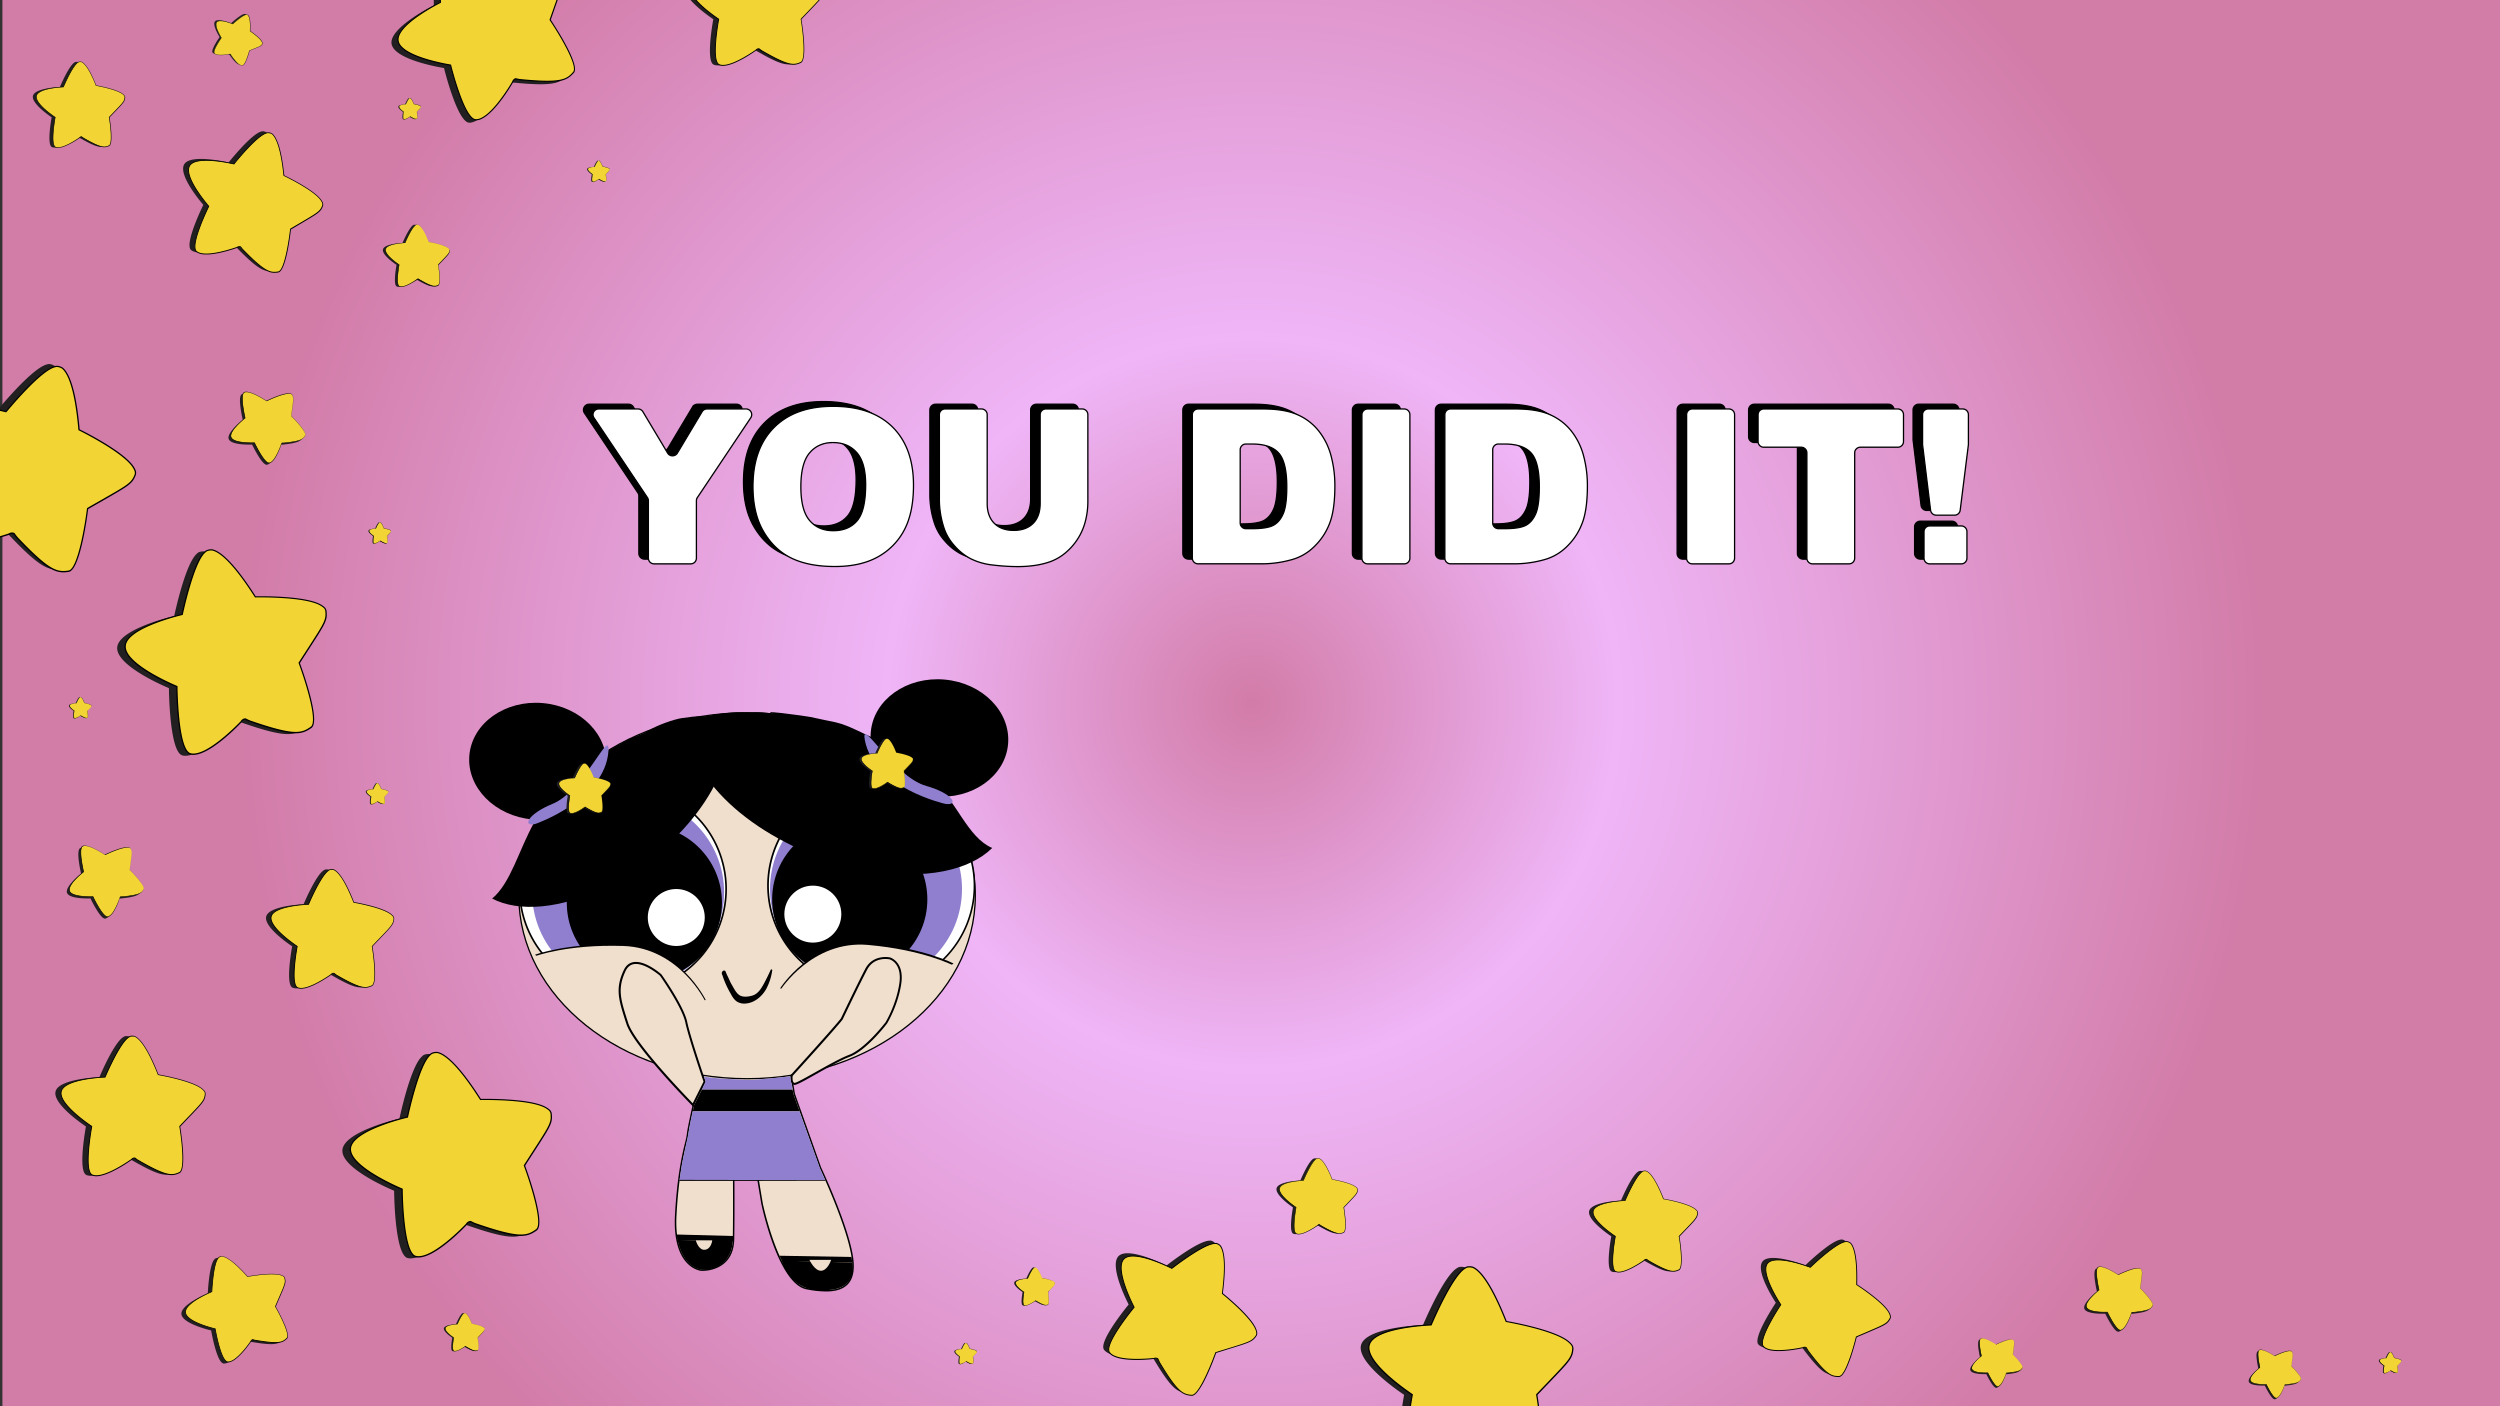 <svg id="Layer_1" data-name="Layer 1" xmlns="http://www.w3.org/2000/svg" xmlns:xlink="http://www.w3.org/1999/xlink" width="1920" height="1080" viewBox="0 0 1920 1080"><rect x="0" y="0" width="1920" height="1080" fill="#333333" stroke="none"/><defs><style>.cls-1{fill:url(#radial-gradient);}.cls-2{fill:#221f20;}.cls-3{fill:#f2d535;}.cls-4,.cls-5,.cls-7{stroke:#000;}.cls-5,.cls-8{fill:#fff;}.cls-5,.cls-7{stroke-miterlimit:10;}.cls-6,.cls-7{fill:#f1dfcd;}.cls-9{fill:#907fce;}.cls-10{fill:none;}</style><radialGradient id="radial-gradient" cx="961.85" cy="540" r="778.85" gradientUnits="userSpaceOnUse"><stop offset="0" stop-color="#d27ca8"/><stop offset="0.36" stop-color="#efb5f7"/><stop offset="1" stop-color="#d27ca8"/></radialGradient></defs><rect class="cls-1" x="1.85" width="1920" height="1080"/><path class="cls-2" d="M243.71,156.5l0-.54c0-.13,0-.27,0-.41a.86.86,0,0,1,0-.17v0a9.22,9.22,0,0,0-.34-1c-.2-.39-.43-.8-.7-1.24-4.9-8.1-28.81-19.39-28.81-19.39-2.27-22.06-6.17-29.61-9.09-32a6.08,6.08,0,0,0-1.83-.79l-.25-.06a4.87,4.87,0,0,0-1.14-.08l-.24,0-.12,0a1.59,1.59,0,0,0-.23.11c-7.75,1.56-25.44,23.91-25.44,23.91s-29.34-7.17-34.13,1.5,14.76,31,14.76,31-14.79,29.93-9.44,34.64c6.52,5.75,29.71-2.56,31.35-3.15a2.35,2.35,0,0,1,1-.45,2.28,2.28,0,0,1,1.07,0,.75.75,0,0,1,.62.34c.44.65,1,1.25,1.44,1.87l.14.13a.4.4,0,0,1,.1.12c16.9,17.3,20.94,17.9,27,17s9.48-32.9,9.48-32.9C240.25,162.19,241.79,162,243.71,156.5Z"/><path class="cls-3" d="M247.82,157.65l0-.54c0-.13,0-.27,0-.41a.42.42,0,0,1,0-.16v0c-.08-.35-.24-.67-.35-1s-.43-.8-.69-1.24c-4.91-8.1-28.81-19.39-28.81-19.39-2.27-22.06-6.18-29.61-9.09-32a6.31,6.31,0,0,0-1.83-.79l-.26-.06a4.74,4.74,0,0,0-1.13-.08l-.25,0-.12,0a1.77,1.77,0,0,0-.22.11c-7.76,1.56-25.44,23.91-25.44,23.91s-29.34-7.17-34.14,1.5,14.76,31,14.76,31-14.78,29.93-9.44,34.65c6.52,5.74,29.72-2.57,31.35-3.16a2.44,2.44,0,0,1,1-.45,2.24,2.24,0,0,1,1.06,0,.72.72,0,0,1,.62.34c.45.65,1,1.25,1.45,1.87l.14.13a.27.27,0,0,1,.09.12c16.91,17.3,21,17.9,27,17S223,176,223,176C244.35,163.34,245.89,163.16,247.82,157.65Z"/><path d="M153.64,194.9a7.62,7.62,0,0,1-3-1.54c-5.3-4.67,7.86-32,9.26-34.85-1.94-2.24-19.34-22.75-14.65-31.22s31.42-2.4,34.3-1.71c1.77-2.22,17.91-22.25,25.45-23.85l.21-.11.2,0,.15,0h.11a4.74,4.74,0,0,1,1.24.08l.26.06a6.25,6.25,0,0,1,1.94.84c3,2.46,6.93,10,9.22,32.09,2.34,1.12,24,11.62,28.79,19.45.31.52.53.91.71,1.25.06.18.1.3.15.42a4.91,4.91,0,0,1,.22.68l0,.28c0,.14,0,.28,0,.43l0,.59v0c-1.69,4.84-3.14,5.7-16.94,13.84l-7.84,4.64c-.3,2.79-3.67,32.1-9.74,33-6.55,1-10.85-.25-27.29-17.07l-.05-.06-.12-.12-.09-.09-.33-.41c-.38-.48-.77-1-1.13-1.48a.4.4,0,0,0-.33-.19h-.1a2,2,0,0,0-.91,0,2.2,2.2,0,0,0-.88.38l-.09.06C180.06,191.08,162.37,197.35,153.64,194.9Zm53.52-92.51-.17,0-.25-.06a4.59,4.59,0,0,0-1-.07h-.07l-.17,0h-.05l-.14.07-.11,0c-7.55,1.52-25.07,23.56-25.25,23.79l-.13.17-.21-.06c-.29-.07-29.14-7-33.76,1.34s14.52,30.4,14.72,30.62l.15.17-.1.2c0,.07-3.73,7.56-6.72,15.53-4.93,13.16-4.25,17.44-2.8,18.71,6.33,5.58,29.41-2.64,31-3.2a2.62,2.62,0,0,1,1.13-.48,2.71,2.71,0,0,1,1.17,0,1.12,1.12,0,0,1,.85.48c.34.5.73,1,1.1,1.44l.36.45.06,0a.75.75,0,0,1,.15.16c17,17.41,20.85,17.75,26.67,16.85,4.76-.74,8.25-23.79,9.2-32.61l0-.16.14-.09c3-1.82,5.69-3.37,8-4.73,13.56-8,15-8.87,16.62-13.43l0-.49c0-.13,0-.26,0-.39a.81.81,0,0,1,0-.15,4.92,4.92,0,0,0-.19-.58,3.25,3.25,0,0,1-.15-.4c-.14-.28-.35-.65-.66-1.16-4.8-7.92-28.43-19.15-28.67-19.27l-.17-.08,0-.19c-2.27-22-6.13-29.44-9-31.81A6.1,6.1,0,0,0,207.16,102.39Z"/><path class="cls-2" d="M93.21,74.55c0-.12,0-.23-.08-.34L93.07,74l0-.1v0c-.11-.2-.26-.37-.38-.56s-.4-.42-.64-.64c-4.4-4.13-21-6.94-21-6.94-5.18-13.14-8.87-17.1-11.07-18.09a4.16,4.16,0,0,0-1.26-.17H58.5a2.9,2.9,0,0,0-.71.15l-.14.06-.07,0a.71.71,0,0,0-.12.11C53,50.08,46,66.82,46,66.82s-19.22.64-20.68,6.78S39.67,90.07,39.67,90.07s-3.93,20.9.16,22.87c5,2.4,17.78-6.68,18.68-7.32a1.62,1.62,0,0,1,1.21-.62.43.43,0,0,1,.43.1c.39.32.81.6,1.21.9l.11.06.08,0c13.34,7.7,15.92,7.38,19.46,5.77s.17-21.81.17-21.81C92.06,78.63,93,78.26,93.21,74.55Z"/><path class="cls-3" d="M95.92,74.55c0-.12,0-.23-.07-.34a1.82,1.82,0,0,0-.07-.25s0-.08,0-.1v0c-.11-.2-.26-.37-.39-.56s-.4-.41-.64-.64c-4.4-4.13-21-6.94-21-6.94-5.18-13.14-8.87-17.1-11.08-18.09a4.12,4.12,0,0,0-1.26-.17h-.16a2.9,2.9,0,0,0-.71.15l-.15.06-.07,0a.71.71,0,0,0-.12.11c-4.48,2.29-11.49,19-11.49,19S29.46,67.46,28,73.6,42.38,90.07,42.38,90.07s-3.92,20.9.16,22.87c5,2.4,17.78-6.68,18.69-7.32a1.35,1.35,0,0,1,.55-.45,1.46,1.46,0,0,1,.65-.17.45.45,0,0,1,.44.1c.39.32.8.6,1.21.9l.11.06a.18.18,0,0,1,.07,0c13.34,7.7,15.92,7.38,19.47,5.77s.16-21.81.16-21.81C94.78,78.63,95.69,78.26,95.92,74.55Z"/><path d="M44.58,113.56a4.8,4.8,0,0,1-2.13-.43c-4.05-1.95-.67-21-.31-22.95C40.57,89.13,26.38,79.55,27.8,73.55s18.86-6.87,20.74-6.94c.7-1.67,7.16-16.72,11.5-19l.12-.1.11-.06a.15.15,0,0,0,.09,0l.07,0a2.85,2.85,0,0,1,.77-.16h.17a3.82,3.82,0,0,1,1.33.18c2.24,1,6,4.94,11.17,18.09,1.63.29,16.74,3,21,7,.28.27.49.47.65.65l.17.23c.08.12.17.24.25.38l.06.16a2.68,2.68,0,0,1,.07.27l.08.37v0c-.21,3.26-.94,4-8,11.39l-4,4.19c.29,1.76,3.26,20.31-.3,21.93-3.84,1.75-6.7,1.72-19.66-5.78l0,0a.3.3,0,0,1-.1-.05l-.07,0-.27-.19c-.32-.23-.64-.46-1-.72a.27.27,0,0,0-.24-.06h-.06a1.38,1.38,0,0,0-.56.15,1.3,1.3,0,0,0-.47.39l0,0C60.12,106.68,50.35,113.56,44.58,113.56ZM61.51,47.64h-.28a2.79,2.79,0,0,0-.65.14l0,0-.1,0,0,0a.23.23,0,0,0-.07.06l-.07,0C55.91,50.21,49,66.73,48.88,66.9l-.05.13h-.14c-.19,0-19.07.71-20.47,6.62S42.34,89.79,42.5,89.89l.12.08,0,.14c0,.06-1,5.28-1.45,10.68-.76,8.91.39,11.42,1.5,11.95,4.84,2.34,17.58-6.67,18.43-7.28a1.76,1.76,0,0,1,.61-.49,1.88,1.88,0,0,1,.72-.19.72.72,0,0,1,.61.15c.29.25.61.48.92.7l.3.21,0,0,.12.07c13.42,7.75,15.83,7.3,19.25,5.75,2.79-1.27,1-16,0-21.57l0-.11.07-.07,4.09-4.28c6.94-7.23,7.69-8,7.89-11.09l-.07-.3L95.58,74a.19.19,0,0,1,0-.09,2.57,2.57,0,0,0-.22-.32l-.16-.23-.6-.59c-4.31-4-20.72-6.86-20.89-6.89l-.12,0,0-.12c-5.17-13.1-8.82-17-11-18A3.7,3.7,0,0,0,61.51,47.64Z"/><path class="cls-2" d="M98,362.34c0-.27,0-.53,0-.8s0-.4,0-.6a1.77,1.77,0,0,1,0-.24s0,0,0-.06a15.4,15.4,0,0,0-.48-1.5c-.28-.57-.62-1.17-1-1.83-7-12-41.87-29.08-41.87-29.08-2.87-32.42-8.43-43.58-12.66-47.2a9.07,9.07,0,0,0-2.67-1.21l-.37-.09a7.12,7.12,0,0,0-1.66-.14l-.37.05-.17,0a2.29,2.29,0,0,0-.33.16C25.06,282-1.37,314.37-1.37,314.37s-42.91-11.14-50.13,1.48,21,45.81,21,45.81-22.33,43.62-14.59,50.65c9.45,8.57,43.67-3.13,46.08-4a3.47,3.47,0,0,1,1.52-.63,3.43,3.43,0,0,1,1.56.05,1.09,1.09,0,0,1,.9.51c.64,1,1.37,1.86,2.08,2.78l.2.19a.55.55,0,0,1,.14.17c24.44,25.75,30.37,26.73,39.26,25.48S61.26,388.8,61.26,388.8C92.8,370.62,95.07,370.39,98,362.34Z"/><path class="cls-3" d="M104,364.11c0-.26,0-.53,0-.79s0-.4,0-.6a1.93,1.93,0,0,1,0-.25.13.13,0,0,0,0-.06,15.4,15.4,0,0,0-.48-1.5c-.28-.56-.61-1.17-1-1.82-7-12-41.87-29.08-41.87-29.08-2.86-32.42-8.43-43.59-12.66-47.21a8.85,8.85,0,0,0-2.66-1.2l-.38-.09a6.62,6.62,0,0,0-1.66-.14l-.36,0-.18,0a1.85,1.85,0,0,0-.33.15c-11.41,2.13-37.85,34.55-37.85,34.55S-38.28,305-45.5,317.63s21,45.81,21,45.81-22.33,43.61-14.58,50.65c9.44,8.57,43.66-3.13,46.08-4a3.52,3.52,0,0,1,1.51-.64,3.43,3.43,0,0,1,1.56.06,1.07,1.07,0,0,1,.9.5c.64,1,1.38,1.87,2.08,2.79l.2.19a.46.46,0,0,1,.14.17c24.45,25.75,30.37,26.72,39.26,25.48s14.61-48.1,14.61-48.1C98.8,372.39,101.07,372.16,104,364.11Z"/><path d="M-35,416.78a11.24,11.24,0,0,1-4.42-2.33c-7.68-7,12.22-46.77,14.33-50.94-2.8-3.34-27.9-33.8-20.84-46.13s46.18-2.86,50.38-1.79c2.64-3.22,26.76-32.28,37.85-34.47a3.24,3.24,0,0,1,.33-.14l.28-.06.23,0,.16,0a7.86,7.86,0,0,1,1.81.15l.39.1a9.36,9.36,0,0,1,2.82,1.27c4.3,3.67,10,14.83,12.86,47.3,3.41,1.69,35.05,17.56,41.83,29.15.46.77.77,1.35,1,1.85.08.26.15.44.21.62a6.26,6.26,0,0,1,.31,1l0,.4c0,.21,0,.42,0,.63l-.06.87,0,.06c-2.58,7.07-4.71,8.29-25.15,20-3.34,1.91-7.18,4.1-11.6,6.65-.51,4.08-6.06,47-15,48.28-9.64,1.35-15.92-.6-39.69-25.63l-.07-.09-.18-.19-.12-.12-.48-.62c-.55-.7-1.11-1.43-1.62-2.19a.6.6,0,0,0-.49-.29l-.14,0h0a3.13,3.13,0,0,0-1.34,0,3,3,0,0,0-1.29.54l-.14.08C3.85,411.74-22.24,420.55-35,416.78ZM45.52,282.15l-.26-.07L44.9,282a6.64,6.64,0,0,0-1.53-.13l-.09,0-.27,0h-.07l-.2.1-.17.06C31.46,284.15,5.28,316.14,5,316.46l-.2.24-.31-.08c-.43-.11-42.62-10.89-49.58,1.25s20.67,44.92,21,45.25l.22.25-.15.29c-.06.11-5.63,11-10.18,22.65-7.53,19.21-6.61,25.51-4.52,27.41,9.18,8.32,43.23-3.26,45.51-4.05a4.25,4.25,0,0,1,3.39-.63,1.6,1.6,0,0,1,1.23.73c.49.73,1,1.44,1.58,2.13l.53.66.08.08a1.26,1.26,0,0,1,.22.24c24.6,25.91,30.22,26.49,38.79,25.29,7-1,12.61-34.73,14.19-47.66l0-.24.21-.13c4.51-2.6,8.42-4.83,11.82-6.77,20.08-11.46,22.24-12.69,24.69-19.36l0-.72c0-.19,0-.38,0-.57a1.83,1.83,0,0,1,0-.21,5.4,5.4,0,0,0-.26-.86c-.07-.2-.15-.39-.21-.6-.2-.41-.5-1-.94-1.71-6.87-11.73-41.32-28.71-41.67-28.88l-.25-.13,0-.28c-2.86-32.35-8.37-43.34-12.49-46.87A8.54,8.54,0,0,0,45.52,282.15Z"/><path class="cls-2" d="M343.29,192.17a1.84,1.84,0,0,0-.05-.25c0-.06,0-.12-.05-.18s0-.06,0-.07v0c-.08-.15-.19-.27-.28-.41s-.29-.3-.46-.46c-3.19-3-15.21-5-15.21-5-3.75-9.51-6.42-12.38-8-13.09a2.79,2.79,0,0,0-.91-.13h-.12a2.3,2.3,0,0,0-.51.1l-.11.05-.05,0-.08.08c-3.25,1.66-8.33,13.78-8.33,13.78s-13.91.47-15,4.91,10.41,11.93,10.41,11.93-2.84,15.13.12,16.56c3.61,1.74,12.88-4.84,13.53-5.3a1.08,1.08,0,0,1,.4-.33,1.09,1.09,0,0,1,.47-.12.34.34,0,0,1,.32.07c.28.23.58.44.87.65l.08,0,.06,0c9.66,5.58,11.53,5.35,14.09,4.18s.12-15.79.12-15.79C342.46,195.12,343.13,194.85,343.29,192.17Z"/><path class="cls-3" d="M345.26,192.17c0-.09,0-.17-.05-.25s0-.12,0-.18,0-.06,0-.07v0a3.62,3.62,0,0,0-.27-.41c-.14-.15-.29-.3-.47-.46-3.18-3-15.2-5-15.2-5-3.75-9.51-6.42-12.38-8-13.09a2.82,2.82,0,0,0-.91-.13h-.12a2.28,2.28,0,0,0-.52.1.31.31,0,0,1-.1.05l-.05,0-.09.08c-3.25,1.66-8.32,13.78-8.32,13.78s-13.92.47-15,4.91,10.41,11.93,10.41,11.93-2.84,15.13.12,16.56c3.61,1.74,12.87-4.84,13.52-5.3a1.15,1.15,0,0,1,.88-.45.32.32,0,0,1,.31.07c.28.23.59.44.88.65l.08,0,.05,0c9.66,5.58,11.53,5.35,14.1,4.18s.12-15.79.12-15.79C344.43,195.12,345.09,194.85,345.26,192.17Z"/><path d="M308.08,220.42a3.56,3.56,0,0,1-1.54-.31c-2.94-1.42-.49-15.18-.22-16.63-1.14-.75-11.42-7.69-10.39-12s13.65-5,15-5c.5-1.21,5.18-12.11,8.33-13.76l.08-.07.08,0,.07,0,.05,0a2.53,2.53,0,0,1,.56-.12h.12a2.89,2.89,0,0,1,1,.13c1.63.72,4.33,3.58,8.09,13.1,1.18.21,12.12,2.17,15.2,5.06.21.19.35.33.47.46l.12.17a1.92,1.92,0,0,1,.18.28l.05.11c0,.07,0,.13.05.2l.06.26v0c-.15,2.36-.69,2.91-5.8,8.25l-2.91,3c.21,1.28,2.37,14.71-.22,15.88-2.78,1.27-4.84,1.24-14.23-4.18l0,0-.07,0-.05,0-.2-.14-.69-.52a.18.18,0,0,0-.17,0h0a.93.93,0,0,0-.41.11,1,1,0,0,0-.34.28l0,0C319.33,215.43,312.26,220.42,308.08,220.42Zm12.26-47.73h-.2a2.17,2.17,0,0,0-.47.1h0l-.08,0h0l-.05,0-.05,0c-3.16,1.61-8.2,13.58-8.25,13.7l0,.09h-.1c-.14,0-13.81.52-14.83,4.8s10.23,11.69,10.34,11.76l.09.06,0,.1s-.71,3.82-1.05,7.73c-.55,6.46.28,8.27,1.08,8.66,3.51,1.69,12.74-4.84,13.35-5.28a1.29,1.29,0,0,1,.44-.35,1.46,1.46,0,0,1,.53-.14.49.49,0,0,1,.43.11c.22.18.45.34.67.5l.22.15,0,0,.09,0c9.71,5.62,11.46,5.29,13.94,4.17,2-.92.7-11.59,0-15.62v-.08l.05-.06,3-3.09c5-5.24,5.57-5.8,5.71-8l-.05-.22a1.16,1.16,0,0,0,0-.18.14.14,0,0,1,0-.06,1.34,1.34,0,0,0-.16-.23l-.12-.16a5.4,5.4,0,0,0-.43-.44c-3.12-2.92-15-5-15.13-5h-.08l0-.08c-3.74-9.49-6.38-12.32-7.93-13A2.85,2.85,0,0,0,320.34,172.69Z"/><path class="cls-2" d="M426.7-21.11l-.42-.56a4.23,4.23,0,0,0-.33-.41l-.15-.16,0,0c-.37-.29-.79-.47-1.18-.72s-1.08-.42-1.71-.64c-11.55-3.93-44.49,4.75-44.49,4.75C357.85-38.76,347.75-43,342.86-42.95a8.14,8.14,0,0,0-2.46.74l-.3.15a6.33,6.33,0,0,0-1.19.86c-.07.08-.13.16-.21.24l-.1.12a1.47,1.47,0,0,0-.13.29c-6.36,8-5.28,44.67-5.28,44.67S298.31,21.37,300.76,33.9,341,52.24,341,52.24s10.22,41.78,19.4,42c11.2.27,27.19-27.15,28.31-29.1a3,3,0,0,1,.64-1.29,3,3,0,0,1,1.07-.86,1,1,0,0,1,.88-.18c1,.27,2,.45,3,.65a2.09,2.09,0,0,0,.25,0,.43.43,0,0,1,.19,0c31,3.05,35.5.3,40.69-5.64s-17.92-40.31-17.92-40.31C428-12.63,429.37-14.08,426.7-21.11Z"/><path class="cls-3" d="M431.7-23.38l-.41-.56-.33-.41a1.06,1.06,0,0,1-.15-.15l-.05,0c-.36-.28-.79-.47-1.18-.72s-1.08-.42-1.71-.64c-11.55-3.92-44.49,4.75-44.49,4.75C362.86-41,352.75-45.24,347.86-45.21a7.85,7.85,0,0,0-2.46.73l-.3.15a6,6,0,0,0-1.18.86c-.08.08-.14.17-.22.24l-.1.12a3.07,3.07,0,0,0-.13.29c-6.35,8-5.28,44.67-5.28,44.67S303.31,19.1,305.76,31.63,346,50,346,50s10.22,41.78,19.4,42c11.2.27,27.19-27.15,28.31-29.1a3.27,3.27,0,0,1,1.71-2.15,1,1,0,0,1,.89-.18c1,.27,2,.45,3,.65l.24,0a.58.58,0,0,1,.19,0c31,3.05,35.5.3,40.69-5.64s-17.92-40.31-17.92-40.31C433-14.89,434.38-16.35,431.7-23.38Z"/><path d="M369.68,91.42a9.93,9.93,0,0,1-4.27,1c-9.1-.22-18.75-38.07-19.74-42-3.78-.6-37.94-6.41-40.33-18.65s29-28.42,32.41-30.12c-.1-3.66-.77-36.79,5.33-44.62l.13-.28.16-.2.14-.15.09-.1a6.71,6.71,0,0,1,1.29-1l.31-.16a8.6,8.6,0,0,1,2.61-.78c5,0,15.13,4.13,35.7,24,3.23-.84,33.35-8.47,44.5-4.68.75.25,1.29.46,1.74.65l.5.29a5,5,0,0,1,.78.49l.25.24c.13.15.24.29.35.44l.46.61,0,.06c2.35,6.17,1.63,8.21-5.23,27.68C425.75,7.34,424.46,11,423,15.23c2,3,23,34.7,17.77,40.66-5.62,6.43-10.91,8.75-41.06,5.78l-.1,0-.23,0h-.15l-.67-.14c-.77-.15-1.56-.3-2.34-.52a.53.53,0,0,0-.49.09l-.1.07h0a2.54,2.54,0,0,0-.9.74,2.6,2.6,0,0,0-.55,1.1l-.05.13C392.58,65.75,380.32,86.59,369.68,91.42ZM345.81-44.19a1,1,0,0,0-.21.1l-.3.15a5.66,5.66,0,0,0-1.08.79l-.06.06a1.29,1.29,0,0,1-.16.17l0,.06a.74.74,0,0,0-.07.18l-.08.14c-6.18,7.75-5.19,44-5.18,44.38v.28l-.26.12c-.34.18-34.55,17.25-32.19,29.31s39.52,17.94,39.9,18l.28.05.07.28c0,.11,2.6,10.55,6.25,20.88,6,17.07,10.26,20.73,12.74,20.79,10.88.25,26.83-27,27.89-28.83a3.45,3.45,0,0,1,.71-1.4,3.65,3.65,0,0,1,1.17-1,1.43,1.43,0,0,1,1.24-.23c.75.21,1.52.36,2.28.51l.73.14h.09a1,1,0,0,1,.29,0c31.2,3.07,35.27.23,40.27-5.49,4.09-4.67-11.57-30.31-18-39.79l-.12-.18.07-.2c1.5-4.32,2.81-8,3.95-11.29,6.75-19.14,7.48-21.19,5.27-27l-.38-.5-.32-.4a.68.68,0,0,1-.12-.12,6.15,6.15,0,0,0-.67-.42c-.16-.09-.33-.18-.48-.28-.37-.15-.89-.35-1.62-.59-11.29-3.84-43.91,4.67-44.24,4.75l-.24.06-.17-.17c-20.48-19.83-30.46-24-35.21-23.94A7.62,7.62,0,0,0,345.81-44.19Z"/><path class="cls-2" d="M298.63,705.26c0-.16-.07-.31-.1-.47l-.09-.35a.58.58,0,0,1-.05-.14l0,0a8.23,8.23,0,0,0-.53-.78c-.26-.28-.55-.58-.89-.89-6.1-5.72-29.12-9.63-29.12-9.63-7.18-18.22-12.29-23.71-15.35-25.07a5.22,5.22,0,0,0-1.75-.24h-.23a4.16,4.16,0,0,0-1,.2l-.2.09-.1,0-.17.15c-6.22,3.18-15.93,26.39-15.93,26.39s-26.66.9-28.68,9.41,19.94,22.84,19.94,22.84-5.44,29,.22,31.71c6.92,3.34,24.66-9.25,25.91-10.15a2.13,2.13,0,0,1,.77-.62,2.06,2.06,0,0,1,.91-.24.64.64,0,0,1,.6.14c.54.45,1.11.84,1.68,1.25a.71.71,0,0,0,.15.08.41.41,0,0,1,.11.07c18.49,10.69,22.07,10.24,27,8s.23-30.24.23-30.24C297,710.92,298.31,710.4,298.63,705.26Z"/><path class="cls-3" d="M302.4,705.26c0-.16-.07-.31-.11-.47a2.58,2.58,0,0,0-.09-.35s0-.11,0-.14l0,0a8.33,8.33,0,0,0-.54-.78c-.25-.28-.55-.57-.88-.89-6.1-5.72-29.12-9.63-29.12-9.63-7.18-18.21-12.3-23.71-15.36-25.07a5.16,5.16,0,0,0-1.74-.24h-.23a4.14,4.14,0,0,0-1,.2l-.2.09-.1,0a1.28,1.28,0,0,0-.16.15c-6.22,3.18-15.94,26.39-15.94,26.39s-26.65.9-28.67,9.41,19.94,22.84,19.94,22.84-5.45,29,.22,31.71c6.91,3.34,24.66-9.25,25.91-10.15a2.27,2.27,0,0,1,1.67-.86.69.69,0,0,1,.61.14c.53.45,1.11.84,1.67,1.25l.15.08a.41.41,0,0,1,.11.07c18.5,10.69,22.08,10.24,27,8s.22-30.24.22-30.24C300.81,710.92,302.08,710.4,302.4,705.26Z"/><path d="M231.19,759.36a6.73,6.73,0,0,1-2.95-.59c-5.62-2.71-.93-29.07-.42-31.83-2.19-1.45-21.87-14.74-19.9-23.06s26.15-9.53,28.76-9.63c1-2.31,9.93-23.18,16-26.34a.79.79,0,0,1,.16-.14l.16-.08.12-.06.09,0a4.35,4.35,0,0,1,1.07-.23h.24a5.66,5.66,0,0,1,1.85.25c3.1,1.39,8.28,6.86,15.49,25.1,2.25.39,23.21,4.15,29.1,9.68.4.37.68.64.91.89l.22.32a3.74,3.74,0,0,1,.35.53l.09.23a2.22,2.22,0,0,1,.09.37l.12.51v0c-.29,4.52-1.31,5.58-11.11,15.8-1.6,1.67-3.45,3.59-5.56,5.81.4,2.44,4.52,28.17-.42,30.42-5.33,2.42-9.29,2.37-27.27-8l0,0-.14-.07-.09-.06-.38-.27c-.44-.31-.89-.64-1.31-1a.38.38,0,0,0-.33-.08H256a1.88,1.88,0,0,0-1.43.74l-.07.07C252.74,749.82,239.19,759.36,231.19,759.36ZM254.67,668h-.16l-.23,0a3.88,3.88,0,0,0-.9.18l0,0-.15.06,0,0-.1.09-.08.07c-6.06,3.09-15.71,26-15.8,26.24l-.08.17h-.19c-.26,0-26.45,1-28.39,9.18s19.59,22.38,19.81,22.52l.17.11,0,.2c0,.07-1.37,7.32-2,14.8-1.06,12.37.54,15.85,2.07,16.59,6.72,3.23,24.38-9.26,25.57-10.1a2.36,2.36,0,0,1,.84-.68,2.43,2.43,0,0,1,1-.27,1,1,0,0,1,.84.21c.41.34.85.66,1.28,1l.41.29.06,0,.17.11c18.61,10.75,21.95,10.13,26.69,8,3.87-1.76,1.35-22.19.06-29.92l0-.14.1-.11c2.16-2.27,4-4.22,5.67-5.92,9.63-10,10.66-11.12,10.94-15.39l-.1-.42c0-.11-.05-.22-.08-.33l-.05-.12a2.93,2.93,0,0,0-.3-.45c-.07-.1-.15-.2-.22-.31s-.45-.47-.84-.83c-6-5.59-28.73-9.51-29-9.55l-.17,0-.06-.16c-7.17-18.18-12.22-23.58-15.2-24.91A5.15,5.15,0,0,0,254.67,668Z"/><path class="cls-2" d="M1201.69,1035.41l-.18-.78c0-.19-.09-.39-.14-.58a1.23,1.23,0,0,1-.08-.23l0-.06c-.25-.47-.6-.86-.89-1.3s-.92-1-1.47-1.47c-10.14-9.5-48.38-16-48.38-16-11.94-30.26-20.43-39.39-25.52-41.66a8.9,8.9,0,0,0-2.89-.4l-.39,0a7.06,7.06,0,0,0-1.63.34l-.34.14-.16.08a2.27,2.27,0,0,0-.27.24c-10.34,5.28-26.48,43.85-26.48,43.85s-44.29,1.49-47.64,15.63,33.12,38,33.12,38-9,48.14.37,52.68c11.49,5.54,41-15.38,43-16.87a3.49,3.49,0,0,1,1.27-1,3.56,3.56,0,0,1,1.51-.39,1.11,1.11,0,0,1,1,.23c.89.75,1.84,1.4,2.78,2.08l.25.13a.57.57,0,0,1,.18.12c30.73,17.76,36.68,17,44.85,13.3s.37-50.24.37-50.24C1199.05,1044.82,1201.15,1044,1201.69,1035.41Z"/><path class="cls-3" d="M1207.94,1035.41c0-.26-.11-.52-.17-.78s-.09-.39-.15-.58c0,0-.07-.18-.08-.23l0-.06c-.24-.47-.6-.86-.88-1.3-.43-.46-.92-1-1.48-1.46-10.13-9.51-48.38-16-48.38-16-11.93-30.26-20.43-39.39-25.51-41.66a9.2,9.2,0,0,0-2.9-.4l-.38,0a7,7,0,0,0-1.64.34l-.33.14-.16.08a2,2,0,0,0-.28.24c-10.33,5.28-26.48,43.85-26.48,43.85s-44.28,1.49-47.63,15.63,33.12,38,33.12,38-9,48.14.37,52.68c11.49,5.54,41-15.38,43-16.87a3.52,3.52,0,0,1,1.28-1,3.56,3.56,0,0,1,1.51-.39,1.09,1.09,0,0,1,1,.23c.89.75,1.85,1.4,2.79,2.08.08,0,.16.1.24.13a.76.76,0,0,1,.19.12c30.73,17.76,36.68,17,44.85,13.3s.37-50.24.37-50.24C1205.3,1044.82,1207.41,1044,1207.94,1035.41Z"/><path d="M1089.63,1125.3a11.23,11.23,0,0,1-4.9-1c-9.34-4.51-1.55-48.3-.7-52.9-3.63-2.4-36.33-24.49-33.06-38.31s43.46-15.83,47.79-16c1.62-3.83,16.5-38.51,26.51-43.76a2.56,2.56,0,0,1,.27-.23l.26-.14.21-.09.14-.06a7.21,7.21,0,0,1,1.79-.37l.4,0a9.08,9.08,0,0,1,3.06.42c5.16,2.3,13.75,11.39,25.73,41.69,3.75.65,38.58,6.9,48.36,16.08.66.62,1.12,1.08,1.5,1.5l.38.53a6.92,6.92,0,0,1,.58.87l.15.38c.06.2.11.41.15.61l.19.85v.07c-.47,7.51-2.17,9.28-18.45,26.25-2.67,2.78-5.73,6-9.24,9.66.67,4.05,7.52,46.8-.7,50.53-8.85,4-15.43,3.94-45.3-13.32l-.09-.07-.23-.12-.15-.09-.64-.45c-.72-.52-1.47-1.06-2.18-1.64a.58.58,0,0,0-.54-.14l-.14,0h0a3.28,3.28,0,0,0-2.38,1.23l-.11.11C1125.44,1109.45,1102.93,1125.3,1089.63,1125.3Zm39-151.88h-.26l-.37,0a6.33,6.33,0,0,0-1.51.31l-.08,0-.24.1-.07,0-.17.15-.14.11c-10.06,5.14-26.09,43.22-26.25,43.6l-.12.29h-.32c-.44,0-43.95,1.64-47.17,15.25s32.55,37.2,32.91,37.43l.28.18-.06.33c0,.12-2.28,12.16-3.34,24.59-1.77,20.55.89,26.33,3.43,27.55,11.16,5.38,40.52-15.37,42.48-16.78a4.11,4.11,0,0,1,1.4-1.12,4,4,0,0,1,1.67-.44,1.62,1.62,0,0,1,1.39.34c.68.57,1.41,1.09,2.12,1.6l.69.49.1,0a1.17,1.17,0,0,1,.28.17c30.92,17.86,36.47,16.82,44.35,13.25,6.43-2.93,2.25-36.88.09-49.71l0-.24.17-.19c3.59-3.76,6.7-7,9.41-9.83,16-16.69,17.72-18.48,18.17-25.56l-.15-.7c0-.19-.09-.38-.14-.56l-.08-.2a6.78,6.78,0,0,0-.49-.74c-.13-.17-.25-.34-.37-.52-.31-.33-.76-.78-1.4-1.37-9.9-9.3-47.74-15.81-48.12-15.88l-.27,0-.11-.26C1144.4,985,1136,976,1131.06,973.78A8.7,8.7,0,0,0,1128.64,973.42Z"/><path class="cls-2" d="M1300.56,931.22l-.09-.4c0-.1,0-.2-.07-.3a.42.42,0,0,1,0-.12l0,0a7.66,7.66,0,0,0-.45-.66c-.22-.24-.47-.49-.76-.75-5.19-4.87-24.78-8.2-24.78-8.2-6.11-15.5-10.46-20.18-13.06-21.34a4.47,4.47,0,0,0-1.49-.2h-.19a3.39,3.39,0,0,0-.84.17l-.17.07-.09,0a1,1,0,0,0-.14.13c-5.29,2.7-13.56,22.45-13.56,22.45s-22.68.77-24.4,8,17,19.44,17,19.44-4.64,24.66.19,27c5.88,2.84,21-7.87,22-8.63a1.88,1.88,0,0,1,.65-.54,1.92,1.92,0,0,1,.78-.2.56.56,0,0,1,.51.12c.46.38,1,.72,1.43,1.07l.13.06.09.06c15.74,9.1,18.79,8.72,23,6.81s.19-25.73.19-25.73C1299.21,936,1300.29,935.59,1300.56,931.22Z"/><path class="cls-3" d="M1303.77,931.22l-.09-.4c0-.1,0-.2-.08-.3s0-.09,0-.12v0a7.75,7.75,0,0,0-.46-.66q-.33-.36-.75-.75c-5.19-4.87-24.78-8.2-24.78-8.2-6.11-15.5-10.47-20.18-13.07-21.34a4.38,4.38,0,0,0-1.48-.2h-.2a3.39,3.39,0,0,0-.84.17l-.17.07-.08,0a.57.57,0,0,0-.14.13c-5.3,2.7-13.57,22.45-13.57,22.45s-22.68.77-24.39,8,17,19.44,17,19.44-4.63,24.66.19,27c5.88,2.84,21-7.87,22-8.63a1.72,1.72,0,0,1,.65-.54,1.87,1.87,0,0,1,.77-.2.58.58,0,0,1,.52.12c.45.38.94.72,1.42,1.07l.13.06.09.06c15.74,9.1,18.79,8.72,23,6.81s.19-25.73.19-25.73C1302.41,936,1303.49,935.59,1303.77,931.22Z"/><path d="M1243.17,977.26a5.72,5.72,0,0,1-2.51-.51c-4.78-2.3-.79-24.73-.36-27.09-1.86-1.23-18.61-12.54-16.93-19.62s22.26-8.11,24.47-8.19c.83-2,8.45-19.73,13.58-22.42l.14-.12.13-.07.11,0,.08,0a3.87,3.87,0,0,1,.91-.19h.2a5,5,0,0,1,1.57.22c2.65,1.18,7,5.83,13.18,21.35,1.92.34,19.76,3.54,24.77,8.24.34.32.57.55.77.76l.19.28a3.41,3.41,0,0,1,.3.44l.08.2c0,.1.05.21.08.31l.09.44v0c-.24,3.85-1.11,4.76-9.45,13.45-1.37,1.42-2.93,3.05-4.73,4.94.34,2.08,3.85,24-.36,25.88-4.53,2.07-7.9,2-23.2-6.82l0,0a.45.45,0,0,0-.12-.06l-.07-.05-.33-.23c-.37-.27-.75-.54-1.11-.84a.3.3,0,0,0-.28-.07h-.08a1.58,1.58,0,0,0-.66.17,1.59,1.59,0,0,0-.56.46l0,.05C1261.51,969.14,1250,977.25,1243.17,977.26Zm20-77.79h-.33a3.4,3.4,0,0,0-.77.16l0,0-.12.05,0,0-.08.08-.08.05c-5.15,2.63-13.36,22.14-13.44,22.33l-.06.15H1248c-.22,0-22.5.84-24.16,7.81s16.67,19.05,16.86,19.17l.14.09,0,.17c0,.06-1.16,6.23-1.71,12.6-.9,10.52.46,13.48,1.76,14.11,5.72,2.75,20.75-7.88,21.76-8.6a2,2,0,0,1,.72-.57,2.1,2.1,0,0,1,.85-.23.81.81,0,0,1,.71.18c.35.28.72.55,1.09.82l.35.24.05,0a.42.42,0,0,1,.14.09c15.84,9.14,18.69,8.61,22.72,6.78,3.3-1.5,1.15-18.88,0-25.46l0-.12.08-.09,4.82-5c8.2-8.55,9.08-9.46,9.31-13.09l-.08-.36c0-.1,0-.19-.07-.29l0-.1a3.57,3.57,0,0,0-.25-.38l-.19-.26c-.16-.18-.39-.4-.72-.71-5.07-4.76-24.45-8.1-24.64-8.13l-.14,0-.06-.14c-6.1-15.47-10.4-20.06-12.93-21.2A4.38,4.38,0,0,0,1263.15,899.47Z"/><path class="cls-2" d="M244.09,469.94c-.11-.25-.21-.49-.32-.73s-.17-.37-.26-.55a2,2,0,0,1-.12-.21l0-.05c-.33-.41-.75-.73-1.12-1.11s-1.08-.76-1.72-1.16c-11.76-7.41-50.56-6.54-50.56-6.54-17.47-27.46-27.54-34.81-33-36.08a9,9,0,0,0-2.92.16l-.37.09a6.51,6.51,0,0,0-1.54.64l-.3.21-.15.1a3.17,3.17,0,0,0-.22.29c-9.15,7.15-17.69,48.1-17.69,48.1S90.57,483,90,497.49s39.74,31,39.74,31,.25,49,10.36,51.68c12.33,3.26,37.32-22.88,39.08-24.74a3.73,3.73,0,0,1,2.46-1.93,1.08,1.08,0,0,1,1,0c1,.56,2.08,1,3.13,1.51l.27.08a.44.44,0,0,1,.2.08c33.56,11.61,39.26,9.75,46.58,4.55s-9.17-49.42-9.17-49.42C243.28,479.68,245.18,478.43,244.09,469.94Z"/><path class="cls-3" d="M250.23,468.75l-.31-.73-.26-.54a1.14,1.14,0,0,1-.12-.22.1.1,0,0,1,0-.05c-.33-.41-.76-.73-1.12-1.1s-1.09-.76-1.72-1.17c-11.76-7.41-50.56-6.53-50.56-6.53-17.47-27.47-27.55-34.82-33-36.09a8.94,8.94,0,0,0-2.92.16l-.38.09a7.41,7.41,0,0,0-1.54.65c-.1.06-.19.14-.3.2l-.14.11a1.81,1.81,0,0,0-.23.29c-9.15,7.14-17.69,48.09-17.69,48.09s-43.22,9.87-43.82,24.39,39.73,31,39.73,31,.25,49,10.36,51.68c12.34,3.26,37.33-22.88,39.09-24.73a3.38,3.38,0,0,1,1.05-1.27,3.61,3.61,0,0,1,1.41-.67,1.11,1.11,0,0,1,1,0c1,.56,2.08,1,3.13,1.51l.27.08a.72.72,0,0,1,.2.09c33.55,11.61,39.26,9.74,46.58,4.55s-9.17-49.42-9.17-49.42C249.42,478.5,251.33,477.25,250.23,468.75Z"/><path d="M151.07,579.49a11.16,11.16,0,0,1-5,0c-10-2.65-10.69-47.15-10.73-51.82-4-1.68-40.33-17.17-39.74-31.36s39.68-23.79,43.9-24.78c.86-4.08,8.9-41,17.74-48l.22-.28.23-.18.19-.13.13-.09a7.28,7.28,0,0,1,1.68-.7l.39-.1a9.61,9.61,0,0,1,3.09-.17c5.51,1.28,15.67,8.58,33.19,36.07,3.8-.07,39.2-.54,50.55,6.62.76.48,1.3.85,1.76,1.19l.47.45a5.84,5.84,0,0,1,.74.75l.21.34c.1.19.18.38.27.57l.35.8v.07c1,7.46-.37,9.53-13.14,29.29-2.09,3.23-4.49,6.94-7.24,11.23,1.43,3.86,16.26,44.55,8.9,49.77-7.93,5.63-14.4,6.8-47-4.48l-.11,0-.24-.08-.17-.06L191,554c-.81-.37-1.65-.75-2.45-1.2a.62.62,0,0,0-.56,0l-.14,0h0a3,3,0,0,0-1.2.58,3,3,0,0,0-.91,1.08l-.08.13C183.24,557.13,164.14,577,151.07,579.49Zm9.51-156.58-.26.06-.36.09a6,6,0,0,0-1.42.59l-.08.05-.22.15-.05,0a1.27,1.27,0,0,0-.14.18l-.12.14c-8.9,7-17.43,47.39-17.51,47.8l-.07.31-.31.07c-.43.1-42.85,9.95-43.44,23.93s39,30.36,39.43,30.52l.31.13v.33c0,.12.08,12.38,1.39,24.79,2.16,20.52,5.87,25.69,8.6,26.41,12,3.16,36.88-22.79,38.54-24.54a4.08,4.08,0,0,1,1.17-1.37,4,4,0,0,1,1.55-.75,1.58,1.58,0,0,1,1.43.08c.77.42,1.59.8,2.39,1.16l.77.35.1,0a1.15,1.15,0,0,1,.31.11c33.76,11.68,39,9.61,46.08,4.6,5.76-4.09-4.79-36.64-9.35-48.84l-.08-.23.13-.21c2.81-4.38,5.25-8.17,7.38-11.45,12.55-19.42,13.9-21.51,13-28.56l-.29-.66-.24-.52a1.2,1.2,0,0,1-.11-.17,5.46,5.46,0,0,0-.63-.64c-.16-.14-.31-.29-.46-.44-.37-.27-.89-.62-1.63-1.09-11.5-7.25-49.9-6.47-50.28-6.46h-.28l-.15-.24C178.25,431.27,168.29,424,163,422.81A8.59,8.59,0,0,0,160.58,422.91Z"/><path class="cls-2" d="M417.06,855.94c-.1-.25-.2-.49-.31-.73s-.17-.37-.26-.55a2,2,0,0,1-.12-.21l0-.05c-.33-.41-.75-.73-1.12-1.11s-1.08-.76-1.72-1.16c-11.76-7.41-50.56-6.54-50.56-6.54-17.47-27.46-27.55-34.81-33-36.08a8.94,8.94,0,0,0-2.92.16l-.37.09a6.76,6.76,0,0,0-1.55.64l-.3.21-.14.1a3.17,3.17,0,0,0-.22.29c-9.15,7.15-17.7,48.1-17.7,48.1s-43.21,9.86-43.82,24.39,39.74,31,39.74,31,.24,49,10.36,51.68c12.33,3.26,37.32-22.88,39.08-24.74a3.53,3.53,0,0,1,1.05-1.26,3.47,3.47,0,0,1,1.41-.67,1.08,1.08,0,0,1,1,0c1,.56,2.08,1,3.13,1.51l.27.08a.5.5,0,0,1,.2.08c33.55,11.61,39.26,9.75,46.58,4.55s-9.17-49.42-9.17-49.42C416.26,865.68,418.16,864.43,417.06,855.94Z"/><path class="cls-3" d="M423.21,854.75c-.11-.24-.21-.49-.32-.73s-.16-.36-.25-.54a2.14,2.14,0,0,1-.13-.22l0,0a14.4,14.4,0,0,0-1.11-1.1c-.51-.38-1.09-.76-1.73-1.17-11.76-7.41-50.56-6.53-50.56-6.53-17.46-27.47-27.54-34.82-33-36.09a9,9,0,0,0-2.93.16l-.37.09a7.19,7.19,0,0,0-1.54.65l-.3.2-.15.11a2.07,2.07,0,0,0-.22.29c-9.15,7.14-17.69,48.09-17.69,48.09s-43.22,9.87-43.83,24.39,39.74,31,39.74,31,.25,49,10.36,51.68c12.34,3.26,37.33-22.88,39.08-24.73a3.48,3.48,0,0,1,1.05-1.27,3.72,3.72,0,0,1,1.42-.67,1.11,1.11,0,0,1,1,0c1,.56,2.08,1,3.13,1.51l.26.08a.67.67,0,0,1,.21.09c33.55,11.61,39.25,9.74,46.57,4.55s-9.16-49.42-9.16-49.42C422.4,864.5,424.31,863.25,423.21,854.75Z"/><path d="M324.05,965.49a11.16,11.16,0,0,1-5,0c-10-2.65-10.69-47.15-10.73-51.82-4-1.68-40.33-17.17-39.74-31.36s39.68-23.79,43.9-24.78c.86-4.08,8.9-41,17.74-48l.22-.28.23-.18.19-.13.13-.09a7.1,7.1,0,0,1,1.68-.7l.38-.1a9.68,9.68,0,0,1,3.1-.17c5.5,1.28,15.67,8.58,33.18,36.07,3.81-.07,39.2-.54,50.56,6.62.76.48,1.3.85,1.75,1.19l.48.45a5.2,5.2,0,0,1,.73.75l.22.34.27.57.34.8v.07c1,7.46-.37,9.53-13.14,29.29-2.09,3.23-4.49,6.94-7.24,11.23,1.42,3.86,16.26,44.55,8.9,49.77-7.93,5.63-14.41,6.8-47-4.48l-.1,0-.25-.08-.16-.06L364,940c-.81-.37-1.65-.75-2.45-1.2a.62.62,0,0,0-.56,0l-.14,0h0a3.12,3.12,0,0,0-1.21.58,3,3,0,0,0-.9,1.08l-.09.13C356.22,943.13,337.11,963,324.05,965.49Zm9.5-156.58-.25.06-.37.09a6.08,6.08,0,0,0-1.41.59l-.08.05-.22.15-.06,0a1.94,1.94,0,0,0-.13.18l-.12.14c-8.91,6.95-17.43,47.39-17.52,47.8l-.06.31-.31.07c-.43.1-42.86,10-43.44,23.93s39,30.36,39.43,30.52l.3.13v.33c0,.12.07,12.38,1.38,24.79,2.17,20.52,5.88,25.69,8.61,26.41,12,3.16,36.88-22.79,38.54-24.54a4.17,4.17,0,0,1,1.16-1.37,4,4,0,0,1,1.56-.75,1.58,1.58,0,0,1,1.43.08c.77.42,1.59.8,2.38,1.16l.78.35.1,0a1.15,1.15,0,0,1,.31.11c33.76,11.68,39,9.61,46.08,4.6,5.76-4.09-4.8-36.64-9.35-48.84l-.08-.23.13-.21c2.81-4.38,5.25-8.17,7.37-11.45,12.56-19.42,13.91-21.51,13-28.56l-.29-.66c-.08-.17-.16-.35-.25-.52a1.06,1.06,0,0,1-.1-.17,6.37,6.37,0,0,0-.63-.64c-.16-.14-.31-.29-.46-.44-.37-.27-.89-.62-1.63-1.09-11.5-7.25-49.9-6.47-50.28-6.46h-.28l-.15-.24C351.23,817.27,341.27,810,336,808.81A8.68,8.68,0,0,0,333.55,808.91Z"/><path class="cls-2" d="M215.46,982.34c-.07-.12-.14-.24-.22-.35a2.27,2.27,0,0,0-.18-.25l-.08-.1,0,0a7.24,7.24,0,0,0-.66-.47c-.29-.15-.62-.3-1-.45-6.6-2.79-26.26.92-26.26.92-11.19-12.51-16.93-15.4-19.8-15.59a4.68,4.68,0,0,0-1.47.33l-.18.08a3.42,3.42,0,0,0-.73.45l-.14.13-.06.07-.09.16c-4.05,4.41-5,26-5,26s-21.15,8.64-20.24,16.08,22.81,12.43,22.81,12.43,4.24,24.91,9.61,25.42c6.54.62,17.06-14.77,17.8-15.86a1.71,1.71,0,0,1,.43-.73,1.79,1.79,0,0,1,.66-.46.56.56,0,0,1,.52-.07c.57.2,1.15.35,1.72.51l.15,0,.11,0c18,3.09,20.78,1.66,24.07-1.59s-8.81-24.37-8.81-24.37C215.87,987.36,216.73,986.56,215.46,982.34Z"/><path class="cls-3" d="M218.49,981.22l-.22-.35-.18-.25-.08-.1,0,0a7.37,7.37,0,0,0-.67-.47c-.29-.15-.61-.3-1-.45-6.6-2.78-26.26.92-26.26.92-11.19-12.5-16.93-15.4-19.8-15.59a4.62,4.62,0,0,0-1.47.33l-.18.08a3.42,3.42,0,0,0-.73.45l-.14.13-.06.07a.64.64,0,0,0-.09.17c-4.06,4.4-5,25.94-5,25.94s-21.15,8.64-20.24,16.08,22.81,12.44,22.81,12.44,4.24,24.9,9.61,25.41c6.55.62,17.06-14.77,17.8-15.86a1.81,1.81,0,0,1,.43-.73,1.79,1.79,0,0,1,.66-.46.58.58,0,0,1,.53-.07c.56.2,1.14.35,1.72.51l.14,0,.11,0c18,3.09,20.79,1.66,24.07-1.59s-8.81-24.37-8.81-24.37C218.89,986.24,219.76,985.45,218.49,981.22Z"/><path d="M177.35,1045.86a5.7,5.7,0,0,1-2.54.4c-5.33-.5-9.4-23.08-9.81-25.45-2.19-.52-21.95-5.35-22.84-12.62s18.18-15.43,20.25-16.28c.09-2.15,1.08-21.59,5-25.92l.09-.16.1-.11.08-.08.06,0a3.7,3.7,0,0,1,.8-.5l.19-.09a4.93,4.93,0,0,1,1.56-.34c2.9.19,8.69,3.05,19.9,15.56,1.93-.36,19.89-3.56,26.27-.88.43.18.73.32,1,.46l.28.19a2.59,2.59,0,0,1,.44.32l.13.15.19.27.24.38v0c1.12,3.72.61,4.88-4.22,16-.8,1.82-1.7,3.91-2.74,6.32,1,1.85,12,21.29,8.7,24.57-3.56,3.53-6.75,4.67-24.29,1.66h-.06l-.13,0-.09,0-.39-.1c-.44-.12-.9-.25-1.35-.41a.33.33,0,0,0-.28,0l-.07,0h0a1.54,1.54,0,0,0-.56.39,1.58,1.58,0,0,0-.37.63l0,.07C191.84,1031.79,183.78,1043.48,177.35,1045.86ZM169,965.43l-.12.05-.18.07a3.79,3.79,0,0,0-.67.42l0,0-.1.09,0,0a.29.29,0,0,0,0,.1l-.05.08c-3.95,4.28-4.89,25.57-4.9,25.78v.16l-.15.07c-.21.08-21,8.65-20.08,15.81s22.39,12.17,22.61,12.22l.17,0,0,.17c0,.06,1.07,6.29,2.78,12.5,2.83,10.25,5.15,12.57,6.6,12.7,6.36.61,16.84-14.68,17.54-15.71a2.19,2.19,0,0,1,.47-.8,2.28,2.28,0,0,1,.73-.51.83.83,0,0,1,.74-.08c.42.15.87.27,1.31.39l.42.11h.05a.47.47,0,0,1,.17,0c18.15,3.11,20.65,1.61,23.82-1.53,2.59-2.56-5.51-18.23-8.85-24.05l-.06-.11.05-.12c1.06-2.46,2-4.59,2.79-6.44,4.75-10.93,5.26-12.11,4.21-15.62l-.2-.31-.17-.24-.07-.08a2.33,2.33,0,0,0-.37-.27l-.27-.19c-.21-.1-.51-.24-.92-.41-6.46-2.73-25.92.89-26.12.93l-.14,0-.09-.11c-11.17-12.48-16.84-15.32-19.63-15.5A4.29,4.29,0,0,0,169,965.43Z"/><path class="cls-2" d="M153.15,839.85l-.12-.55c0-.14-.07-.28-.11-.41s0-.13,0-.17l0,0c-.18-.33-.43-.61-.63-.92s-.65-.67-1-1C144,830,117,825.42,117,825.42,108.56,804,102.55,797.59,99,796a6.2,6.2,0,0,0-2-.28h-.27a4.53,4.53,0,0,0-1.15.24l-.24.1-.12.06-.19.17c-7.3,3.73-18.71,31-18.71,31s-31.3,1-33.66,11S66,865.13,66,865.13s-6.39,34,.27,37.23c8.11,3.91,29-10.87,30.41-11.92a2.68,2.68,0,0,1,2-1,.77.77,0,0,1,.71.16c.63.53,1.31,1,2,1.47a1.4,1.4,0,0,0,.17.09.38.38,0,0,1,.13.09c21.72,12.54,25.92,12,31.7,9.39s.26-35.5.26-35.5C151.28,846.5,152.77,845.89,153.15,839.85Z"/><path class="cls-3" d="M157.57,839.85l-.12-.55c0-.14-.07-.28-.11-.41s-.05-.13-.05-.17l0,0c-.18-.33-.43-.61-.63-.92s-.65-.67-1-1c-7.16-6.72-34.19-11.31-34.19-11.31C113,804,107,797.59,103.38,796a6.2,6.2,0,0,0-2-.28h-.27a5,5,0,0,0-1.15.24l-.24.1-.11.06a2.24,2.24,0,0,0-.2.17c-7.3,3.73-18.71,31-18.71,31s-31.3,1-33.66,11,23.4,26.82,23.4,26.82-6.39,34,.27,37.23c8.11,3.91,29-10.87,30.41-11.92a2.68,2.68,0,0,1,2-1,.77.77,0,0,1,.71.16c.63.53,1.31,1,2,1.47a1.4,1.4,0,0,0,.17.09.3.3,0,0,1,.13.09c21.72,12.54,25.92,12,31.7,9.39s.26-35.5.26-35.5C155.7,846.5,157.19,845.89,157.57,839.85Z"/><path d="M74,903.37a8,8,0,0,1-3.46-.7c-6.6-3.18-1.09-34.13-.49-37.37-2.57-1.7-25.68-17.31-23.36-27.07S77.35,827,80.41,826.92c1.15-2.71,11.66-27.22,18.74-30.93l.19-.16.18-.1.15-.06.1,0a5.45,5.45,0,0,1,1.26-.27h.28a6.53,6.53,0,0,1,2.17.29c3.65,1.63,9.72,8.05,18.19,29.47,2.64.46,27.25,4.88,34.17,11.36.46.44.79.76,1.06,1.06l.27.37a4.76,4.76,0,0,1,.41.62l.1.27c0,.14.08.29.11.43l.13.6v0c-.33,5.3-1.53,6.56-13,18.55l-6.53,6.83c.48,2.86,5.31,33.06-.49,35.7-6.26,2.85-10.9,2.79-32-9.41l-.07,0-.16-.08-.11-.07-.44-.32a18.79,18.79,0,0,1-1.54-1.16.44.44,0,0,0-.39-.09H103a2.17,2.17,0,0,0-.91.24,2.11,2.11,0,0,0-.77.63l-.08.07C99.27,892.17,83.36,903.37,74,903.37Zm27.57-107.32h-.45a4.76,4.76,0,0,0-1.06.22l-.06,0-.17.07-.05,0-.12.1-.1.08c-7.1,3.63-18.43,30.54-18.55,30.81l-.08.2h-.23c-.31,0-31,1.16-33.33,10.78s23,26.28,23.26,26.45l.19.12,0,.24c0,.08-1.61,8.59-2.36,17.38-1.25,14.51.63,18.6,2.43,19.46,7.88,3.8,28.63-10.86,30-11.85a2.73,2.73,0,0,1,1-.8,2.77,2.77,0,0,1,1.17-.31,1.16,1.16,0,0,1,1,.24c.47.4,1,.77,1.49,1.13l.49.34.07,0a.82.82,0,0,1,.2.12c21.85,12.62,25.77,11.89,31.34,9.36,4.55-2.06,1.59-26,.06-35.12l0-.17.13-.13c2.53-2.66,4.73-5,6.64-6.95,11.31-11.79,12.53-13.06,12.85-18.07l-.11-.49-.1-.4a.43.43,0,0,1,0-.13,4.1,4.1,0,0,0-.36-.53l-.26-.36c-.22-.24-.53-.55-1-1-7-6.56-33.74-11.17-34-11.21l-.19,0-.07-.18c-8.42-21.34-14.36-27.69-17.85-29.25A5.9,5.9,0,0,0,101.53,796.05Z"/><path class="cls-2" d="M200.13,33c0-.06,0-.12,0-.19l0-.15v-.06h0a2.63,2.63,0,0,0-.06-.39q-.07-.22-.18-.48c-1.31-3.19-9.27-8.58-9.27-8.58.42-8.06-.56-11-1.47-12a2.15,2.15,0,0,0-.61-.38l-.09,0a1.44,1.44,0,0,0-.4-.09H188l-.09,0c-2.87.13-10.48,7.17-10.48,7.17s-10.14-4.22-12.35-1.38,3.56,12,3.56,12-7,9.93-5.33,11.92c2,2.44,10.82.75,11.44.63a.92.92,0,0,1,.4-.11,1,1,0,0,1,.38.07.27.27,0,0,1,.2.16c.13.26.27.5.42.75l0,.06,0,0c5.1,7.17,6.52,7.61,8.74,7.62s5.26-11.3,5.26-11.3C198.57,34.82,199.13,34.85,200.13,33Z"/><path class="cls-3" d="M201.54,33.62a1.42,1.42,0,0,0,0-.2l0-.14V33.2a2.5,2.5,0,0,0-.06-.38q-.08-.23-.18-.48c-1.31-3.19-9.27-8.59-9.27-8.59.42-8.06-.56-11-1.47-12a2.19,2.19,0,0,0-.61-.39l-.09,0a2.59,2.59,0,0,0-.4-.09h-.14l-.08,0c-2.88.12-10.49,7.16-10.49,7.16S168.68,14.18,166.47,17,170,29,170,29s-7,9.92-5.34,11.92c2,2.43,10.82.74,11.44.62a.91.91,0,0,1,.4-.1.74.74,0,0,1,.38.07.26.26,0,0,1,.2.15c.13.26.27.51.42.76l0,0,0,.05c5.1,7.16,6.52,7.61,8.75,7.61s5.25-11.29,5.25-11.29C200,35.47,200.54,35.49,201.54,33.62Z"/><path d="M165.61,41.72a2.83,2.83,0,0,1-1-.72c-1.65-2,4.61-11.06,5.28-12-.57-.91-5.68-9.26-3.52-12s11.43.9,12.43,1.31c.76-.7,7.68-7,10.48-7.14l.08,0h.17a1.65,1.65,0,0,1,.44.1l.09,0a2.46,2.46,0,0,1,.65.41c.93,1,1.93,4,1.52,12.06.78.53,8,5.52,9.25,8.6.09.2.14.36.19.49s0,.11,0,.16,0,.16,0,.26v.09l0,.16,0,.21v0c-.88,1.64-1.44,1.87-6.86,4l-3.08,1.23c-.26,1-3.12,11.33-5.35,11.32-2.42,0-3.89-.7-8.85-7.66l0,0,0-.05,0,0-.1-.17c-.11-.19-.22-.39-.32-.6a.13.13,0,0,0-.11-.08h0a.84.84,0,0,0-.33-.06,1,1,0,0,0-.34.09h0C175.32,41.83,168.61,43.09,165.61,41.72ZM190,11.48l-.06,0-.08,0-.37-.09h-.11l0,0h-.05c-2.8.12-10.33,7.06-10.4,7.13l-.06.06-.08,0c-.1-.05-10.08-4.16-12.2-1.42s3.51,11.74,3.57,11.83l0,.07,0,.07s-1.77,2.51-3.29,5.2c-2.51,4.45-2.5,6-2.06,6.57,2,2.36,10.72.7,11.31.58a1.24,1.24,0,0,1,.43-.11,1,1,0,0,1,.42.08.37.37,0,0,1,.28.22l.32.58.1.18,0,0a.16.16,0,0,1,0,.07c5.14,7.2,6.5,7.54,8.65,7.55,1.75,0,4.3-8.09,5.13-11.21l0-.06.05,0,3.14-1.25c5.32-2.12,5.89-2.34,6.73-3.9l0-.17,0-.14v0a1.46,1.46,0,0,0,0-.22.4.4,0,0,1,0-.15c0-.11-.09-.26-.18-.46-1.28-3.11-9.14-8.48-9.22-8.53l-.06,0v-.07c.42-8-.55-10.92-1.44-11.93A1.86,1.86,0,0,0,190,11.48Z"/><path class="cls-2" d="M629.39-8.91c0-.17-.07-.34-.11-.51s-.06-.26-.1-.38a.75.75,0,0,1,0-.16l0,0c-.16-.3-.4-.57-.59-.86s-.61-.62-1-1c-6.71-6.29-32-10.59-32-10.59-7.9-20-13.53-26.07-16.89-27.57a5.68,5.68,0,0,0-1.92-.26h-.25a4.41,4.41,0,0,0-1.08.22l-.22.1-.11.05a1.22,1.22,0,0,0-.18.16c-6.84,3.49-17.53,29-17.53,29s-29.31,1-31.52,10.34,21.92,25.12,21.92,25.12-6,31.86.24,34.87c7.61,3.67,27.12-10.18,28.49-11.16a2.26,2.26,0,0,1,.84-.69,2.32,2.32,0,0,1,1-.26.72.72,0,0,1,.67.15c.59.5,1.22.93,1.84,1.38l.16.08a.38.38,0,0,1,.13.09C601.45,51,605.39,50.48,610.8,48s.25-33.25.25-33.25C627.64-2.68,629-3.25,629.39-8.91Z"/><path class="cls-3" d="M633.53-8.9c0-.18-.07-.35-.11-.52s-.06-.26-.1-.38a.6.6,0,0,1-.05-.16l0,0c-.16-.31-.4-.57-.59-.87s-.61-.62-1-1c-6.71-6.29-32-10.59-32-10.59-7.9-20-13.52-26.07-16.89-27.57a5.68,5.68,0,0,0-1.92-.26h-.25a4.41,4.41,0,0,0-1.08.22l-.22.1-.11.05a1.22,1.22,0,0,0-.18.16c-6.84,3.49-17.53,29-17.53,29s-29.31,1-31.52,10.34,21.92,25.12,21.92,25.12-6,31.86.24,34.87c7.61,3.67,27.12-10.18,28.49-11.16a2.26,2.26,0,0,1,.84-.69,2.32,2.32,0,0,1,1-.26.75.75,0,0,1,.67.15c.59.5,1.22.93,1.84,1.38l.16.09a.35.35,0,0,1,.13.08C605.59,51,609.53,50.48,614.94,48s.25-33.25.25-33.25C631.78-2.68,633.18-3.25,633.53-8.9Z"/><path d="M555.23,50.58a7.27,7.27,0,0,1-3.24-.64c-6.18-3-1-32-.47-35-2.4-1.59-24-16.21-21.87-25.35S558.41-20.9,561.27-21c1.07-2.54,10.92-25.49,17.55-29l.18-.15.17-.09.14-.06.09,0a5.4,5.4,0,0,1,1.18-.25h.27a6.29,6.29,0,0,1,2,.28c3.41,1.52,9.1,7.54,17,27.59,2.48.43,25.53,4.57,32,10.64.44.41.74.72,1,1s.18.25.26.35a4.84,4.84,0,0,1,.38.58l.1.25c0,.14.07.27.1.41l.12.56v0c-.31,5-1.44,6.14-12.21,17.37-1.77,1.84-3.79,3.95-6.11,6.39.44,2.68,5,31-.47,33.44-5.86,2.67-10.21,2.61-30-8.81l-.06,0-.15-.08-.1-.05-.42-.31c-.48-.34-1-.69-1.44-1.08a.39.39,0,0,0-.36-.09h-.1a2.1,2.1,0,0,0-1.57.81l-.08.08C578.93,40.1,564,50.58,555.23,50.58ZM581.05-49.93h-.17l-.25,0a4.57,4.57,0,0,0-1,.2l-.06,0-.16.07,0,0-.11.1-.09.07c-6.66,3.4-17.27,28.6-17.37,28.85l-.09.2h-.21c-.29,0-29.08,1.08-31.21,10.09s21.54,24.61,21.78,24.77l.18.12,0,.21c0,.08-1.5,8-2.21,16.28-1.17,13.6.59,17.42,2.28,18.24,7.38,3.55,26.81-10.18,28.11-11.11a2.55,2.55,0,0,1,.93-.74,2.66,2.66,0,0,1,1.1-.3,1.08,1.08,0,0,1,.92.23c.45.38.93.72,1.4,1.06l.46.32.06,0a.76.76,0,0,1,.19.12c20.46,11.82,24.14,11.13,29.35,8.77,4.26-1.94,1.49-24.41.06-32.9l0-.16.12-.12c2.37-2.5,4.43-4.65,6.22-6.51,10.59-11,11.73-12.23,12-16.92l-.1-.46c0-.13-.06-.25-.1-.37s0-.09,0-.13a3.61,3.61,0,0,0-.33-.5,2.62,2.62,0,0,1-.24-.34c-.21-.22-.51-.51-.93-.91-6.55-6.15-31.59-10.46-31.85-10.5l-.18,0-.07-.18c-7.88-20-13.44-25.93-16.71-27.39A5.85,5.85,0,0,0,581.05-49.93Z"/><path class="cls-2" d="M222.37,304.38l-.21-.19-.17-.14-.08-.05,0,0c-.17-.08-.36-.12-.54-.19s-.47-.08-.75-.12c-5-.64-17.74,5.64-17.74,5.64-10-6.39-14.48-7.27-16.48-6.85a3.16,3.16,0,0,0-.94.5l-.11.09a2.52,2.52,0,0,0-.41.45.41.41,0,0,1-.07.11l0,.06,0,.13c-1.92,3.78,1.57,18.65,1.57,18.65s-12.78,9.93-10.74,14.83,17.93,4.13,17.93,4.13,7.65,16.18,11.41,15.5c4.58-.82,8.82-13.33,9.11-14.21a1.33,1.33,0,0,1,.16-.58,1.19,1.19,0,0,1,.36-.44.39.39,0,0,1,.35-.15c.42,0,.84,0,1.27,0l.1,0h.08c12.89-1.34,14.49-2.83,16.11-5.68s-10.66-14.94-10.66-14.94C223.61,307.73,224.05,307,222.37,304.38Z"/><path class="cls-3" d="M224.22,303l-.21-.19-.17-.14s-.06,0-.07-.06h0c-.17-.08-.36-.12-.54-.19s-.47-.08-.75-.12c-5-.64-17.74,5.64-17.74,5.64-10-6.39-14.48-7.27-16.48-6.85a3.16,3.16,0,0,0-.94.5l-.11.09a2.52,2.52,0,0,0-.41.45.41.41,0,0,1-.07.11l0,.06,0,.13c-1.92,3.78,1.57,18.65,1.57,18.65s-12.78,9.93-10.74,14.83,17.94,4.13,17.94,4.13,7.64,16.18,11.4,15.5c4.58-.82,8.82-13.33,9.12-14.22a1.22,1.22,0,0,1,.15-.58,1.36,1.36,0,0,1,.36-.43.39.39,0,0,1,.35-.15c.42,0,.85,0,1.27,0l.1,0h.08c12.89-1.34,14.49-2.83,16.12-5.69s-10.66-14.94-10.66-14.94C225.46,306.39,225.9,305.68,224.22,303Z"/><path d="M208.5,355a4.13,4.13,0,0,1-1.66.76c-3.73.67-10.81-13.95-11.55-15.5-1.59.07-16,.55-18-4.24s9.46-14,10.71-15c-.35-1.48-3.38-14.93-1.54-18.63a.41.41,0,0,1,0-.12l.05-.1,0-.07,0-.05a2.91,2.91,0,0,1,.44-.49l.12-.09a3.09,3.09,0,0,1,1-.53c2-.43,6.51.42,16.55,6.81,1.24-.61,12.88-6.23,17.75-5.61.32,0,.56.08.76.12l.23.08a2,2,0,0,1,.36.13l.12.08.18.15.23.21,0,0c1.47,2.32,1.35,3.21.17,11.72-.19,1.4-.42,3-.66,4.84,1.06,1.05,12.25,12.23,10.62,15.09-1.75,3.09-3.72,4.48-16.25,5.78h-.49c-.32,0-.66,0-1,0a.19.19,0,0,0-.19.08l0,0h0a1.08,1.08,0,0,0-.31.38,1,1,0,0,0-.13.5v.05C215.69,342.62,212.43,352.14,208.5,355Zm-21-53.29-.08.06-.1.09a2.1,2.1,0,0,0-.38.41l0,0a.22.22,0,0,1-.05.08v0s0,.07,0,.08v.06c-1.88,3.68,1.54,18.38,1.58,18.52l0,.12-.09.07c-.13.1-12.65,9.9-10.68,14.62s17.6,4,17.76,4h.12l0,.11s1.93,4.08,4.28,8c3.89,6.46,5.91,7.59,6.93,7.41,4.45-.8,8.68-13.23,9-14.07a1.5,1.5,0,0,1,.18-.63,1.42,1.42,0,0,1,.4-.49.56.56,0,0,1,.48-.19c.32,0,.65,0,1,0h.47c13-1.35,14.39-2.85,16-5.59,1.27-2.25-7.24-11.39-10.63-14.73l-.07-.06,0-.09c.25-1.88.47-3.51.67-4.93,1.16-8.36,1.28-9.26-.1-11.45l-.2-.18-.16-.13-.07,0-.3-.12-.22-.07-.71-.11c-4.92-.62-17.51,5.56-17.64,5.62l-.09.05-.08-.06c-10-6.38-14.41-7.23-16.35-6.83A3.29,3.29,0,0,0,187.48,301.7Z"/><path class="cls-2" d="M1545,1030.1l-.15-.14-.12-.09,0,0h0c-.12-.06-.25-.09-.37-.14l-.51-.08c-3.43-.43-12.08,3.84-12.08,3.84-6.83-4.35-9.87-5-11.23-4.66a2.19,2.19,0,0,0-.64.34l-.07.06a1.38,1.38,0,0,0-.28.31l0,.07,0,0a.32.32,0,0,0,0,.09c-1.31,2.57,1.07,12.7,1.07,12.7s-8.71,6.77-7.32,10.1,12.22,2.82,12.22,2.82,5.2,11,7.76,10.55c3.13-.56,6-9.07,6.21-9.68a.79.79,0,0,1,.11-.39.81.81,0,0,1,.25-.3.25.25,0,0,1,.23-.1c.29,0,.58,0,.87,0h.12c8.78-.91,9.87-1.93,11-3.87s-7.27-10.18-7.27-10.18C1545.79,1032.38,1546.09,1031.9,1545,1030.1Z"/><path class="cls-3" d="M1546.21,1029.18l-.15-.13-.12-.09,0,0h0l-.37-.13-.51-.08c-3.43-.43-12.08,3.84-12.08,3.84-6.83-4.35-9.87-5-11.23-4.67a2.22,2.22,0,0,0-.64.35l-.07.06a1.58,1.58,0,0,0-.28.3l0,.08,0,0a.27.27,0,0,0,0,.09c-1.31,2.57,1.07,12.7,1.07,12.7s-8.71,6.76-7.32,10.1,12.22,2.81,12.22,2.81,5.2,11,7.76,10.56c3.13-.56,6-9.08,6.21-9.68a.83.83,0,0,1,.11-.4.89.89,0,0,1,.25-.3.28.28,0,0,1,.23-.1c.29,0,.58,0,.87,0h.12c8.78-.91,9.87-1.93,11-3.87s-7.26-10.17-7.26-10.17C1547.05,1031.46,1547.35,1031,1546.21,1029.18Z"/><path d="M1535.5,1064.57a2.92,2.92,0,0,1-1.13.51c-2.54.46-7.37-9.5-7.87-10.55-1.08,0-10.89.37-12.25-2.89s6.44-9.53,7.29-10.2c-.23-1-2.3-10.17-1-12.69a.51.51,0,0,1,0-.09l0-.06a.09.09,0,0,0,0,0l0,0a1.67,1.67,0,0,1,.31-.34l.07-.06a2.33,2.33,0,0,1,.68-.36c1.38-.29,4.44.28,11.27,4.64.85-.42,8.78-4.24,12.1-3.82l.52.08.15,0,.24.09.09.06.12.1.16.14v0c1,1.58.92,2.18.12,8-.14,1-.29,2-.45,3.29.72.72,8.34,8.33,7.23,10.28-1.19,2.11-2.53,3-11.07,3.94h-1a.13.13,0,0,0-.13.05l0,0h0a.59.59,0,0,0-.21.25.72.72,0,0,0-.09.34v0C1540.4,1056.14,1538.17,1062.62,1535.5,1064.57Zm-14.32-36.3,0,0-.07.06a1.69,1.69,0,0,0-.26.28v0l0,.06v0a.2.2,0,0,1,0,0v0c-1.28,2.51,1,12.52,1.08,12.62v.08l-.06,0c-.08.06-8.61,6.74-7.27,10s12,2.74,12.09,2.74h.08l0,.07s1.32,2.78,2.92,5.44c2.64,4.4,4,5.17,4.71,5,3-.55,5.92-9,6.11-9.58a.88.88,0,0,1,.12-.43,1,1,0,0,1,.27-.34.4.4,0,0,1,.33-.13c.22,0,.44,0,.66,0h.32c8.84-.92,9.8-1.94,10.87-3.81.87-1.53-4.93-7.75-7.24-10l0,0v-.06c.17-1.28.33-2.39.46-3.35.79-5.7.87-6.31-.07-7.81l-.13-.12-.11-.09,0,0-.2-.07-.15,0c-.12,0-.27-.05-.49-.08-3.35-.42-11.92,3.79-12,3.83l-.06,0-.06,0c-6.81-4.34-9.81-4.92-11.13-4.65A2.51,2.51,0,0,0,1521.18,1028.27Z"/><path class="cls-2" d="M1758.82,1038.89l-.15-.13-.11-.09,0,0h0a3.18,3.18,0,0,0-.37-.14l-.51-.08c-3.43-.43-12.08,3.84-12.08,3.84-6.82-4.35-9.87-5-11.22-4.67a2.22,2.22,0,0,0-.64.35l-.08.06a2,2,0,0,0-.28.3l0,.08,0,0a.66.66,0,0,1,0,.09c-1.31,2.57,1.07,12.7,1.07,12.7s-8.7,6.77-7.31,10.1,12.21,2.81,12.21,2.81,5.21,11,7.77,10.56c3.12-.56,6-9.08,6.21-9.68a.9.9,0,0,1,.1-.39.82.82,0,0,1,.25-.3.26.26,0,0,1,.24-.1c.28,0,.57,0,.86,0h.12c8.79-.91,9.88-1.93,11-3.87s-7.26-10.18-7.26-10.18C1759.66,1041.18,1760,1040.69,1758.82,1038.89Z"/><path class="cls-3" d="M1760.08,1038l-.15-.13-.11-.1,0,0h0a3.19,3.19,0,0,0-.37-.13l-.51-.08c-3.43-.44-12.08,3.84-12.08,3.84-6.82-4.36-9.87-4.95-11.22-4.67a2.45,2.45,0,0,0-.64.34l-.08.06a2.06,2.06,0,0,0-.28.31l0,.08,0,0,0,.09c-1.31,2.57,1.07,12.7,1.07,12.7s-8.7,6.76-7.31,10.1,12.21,2.81,12.21,2.81,5.21,11,7.77,10.56c3.12-.56,6-9.08,6.21-9.68a.91.91,0,0,1,.1-.4,1,1,0,0,1,.25-.3.28.28,0,0,1,.24-.1c.28,0,.57,0,.86,0h.12c8.79-.91,9.88-1.93,11-3.87s-7.26-10.17-7.26-10.17C1760.92,1040.26,1761.22,1039.78,1760.08,1038Z"/><path d="M1749.37,1073.36a2.8,2.8,0,0,1-1.13.52c-2.54.46-7.36-9.5-7.86-10.55-1.09,0-10.9.37-12.26-2.89s6.45-9.54,7.29-10.2c-.23-1-2.3-10.17-1-12.69a.18.18,0,0,1,0-.09l0-.06,0-.05,0,0a1.63,1.63,0,0,1,.3-.34l.08-.06a2.23,2.23,0,0,1,.68-.37c1.37-.28,4.43.29,11.27,4.65.85-.42,8.78-4.24,12.09-3.82a4.14,4.14,0,0,1,.52.08l.15,0a1.25,1.25,0,0,1,.25.09l.08.06.12.1.17.14h0c1,1.59.92,2.19.12,8l-.45,3.29c.73.72,8.35,8.33,7.24,10.28-1.2,2.11-2.54,3-11.07,3.93h-1a.12.12,0,0,0-.13,0l0,0h0a.8.8,0,0,0-.21.26.72.72,0,0,0-.09.34v0C1754.27,1064.94,1752.05,1071.42,1749.37,1073.36Zm-14.32-36.29,0,0-.07.06a1.37,1.37,0,0,0-.26.28v0l0,.06h0a.18.18,0,0,0,0,.06l0,0c-1.27,2.51,1.06,12.52,1.08,12.62l0,.07-.06.05c-.09.07-8.62,6.75-7.28,10s12,2.74,12.1,2.74h.08l0,.08s1.32,2.78,2.92,5.44c2.65,4.4,4,5.17,4.72,5.05,3-.55,5.91-9,6.1-9.58a1.11,1.11,0,0,1,.12-.43,1,1,0,0,1,.27-.34.4.4,0,0,1,.33-.13h1c8.84-.92,9.81-1.94,10.87-3.81.87-1.53-4.93-7.75-7.24-10l0,0v-.06c.17-1.28.32-2.39.46-3.36.78-5.69.87-6.3-.07-7.8l-.14-.12-.11-.09,0,0-.21-.07-.15-.06-.48-.07c-3.35-.42-11.93,3.79-12,3.83l-.07,0,0,0c-6.81-4.34-9.82-4.92-11.14-4.65A2.31,2.31,0,0,0,1735.05,1037.07Z"/><path class="cls-2" d="M1642.56,975.86l-.2-.17-.15-.12-.06-.05h0a4.75,4.75,0,0,0-.49-.17c-.2,0-.42-.08-.67-.11-4.5-.57-15.85,5-15.85,5-8.95-5.71-12.95-6.5-14.73-6.12a2.73,2.73,0,0,0-.84.45l-.1.07a2.41,2.41,0,0,0-.37.41.53.53,0,0,1-.06.1l0,.05a.34.34,0,0,0,0,.12c-1.72,3.37,1.4,16.66,1.4,16.66s-11.42,8.88-9.6,13.26,16,3.69,16,3.69,6.83,14.46,10.19,13.85c4.1-.73,7.89-11.91,8.15-12.7a1.07,1.07,0,0,1,.14-.52.94.94,0,0,1,.32-.39.37.37,0,0,1,.31-.14c.38,0,.76,0,1.14,0h.16c11.52-1.19,13-2.53,14.4-5.07s-9.53-13.36-9.53-13.36C1643.66,978.86,1644.05,978.23,1642.56,975.86Z"/><path class="cls-3" d="M1644.21,974.67l-.19-.18-.15-.12-.07,0h0c-.15-.07-.32-.11-.48-.17l-.67-.11c-4.5-.57-15.86,5-15.86,5-9-5.71-13-6.5-14.72-6.12a2.67,2.67,0,0,0-.85.45l-.09.08a1.76,1.76,0,0,0-.37.4l-.06.1,0,0,0,.12c-1.72,3.37,1.4,16.66,1.4,16.66s-11.42,8.88-9.59,13.26,16,3.69,16,3.69,6.84,14.46,10.2,13.85c4.09-.73,7.88-11.91,8.14-12.7a1.19,1.19,0,0,1,.14-.52,1.13,1.13,0,0,1,.33-.39.34.34,0,0,1,.3-.13c.38,0,.76,0,1.14,0h.16c11.53-1.2,13-2.54,14.4-5.08s-9.52-13.36-9.52-13.36C1645.32,977.66,1645.71,977,1644.21,974.67Z"/><path d="M1630.16,1021.09a3.56,3.56,0,0,1-1.49.68c-3.33.6-9.66-12.47-10.32-13.84-1.42.06-14.29.48-16.07-3.8s8.45-12.51,9.56-13.38c-.3-1.33-3-13.35-1.37-16.65a.52.52,0,0,1,0-.11l0-.09,0-.06,0-.05a2.79,2.79,0,0,1,.4-.44l.1-.08a3.31,3.31,0,0,1,.89-.48c1.81-.38,5.82.38,14.79,6.1,1.12-.55,11.52-5.57,15.87-5,.29,0,.5.07.68.11l.2.07a1.24,1.24,0,0,1,.32.12l.11.07.16.13.21.19,0,0c1.31,2.07,1.2,2.87.15,10.47-.17,1.25-.37,2.68-.59,4.33.95.94,10.95,10.93,9.49,13.49-1.57,2.76-3.32,4-14.52,5.16h-.44a8.84,8.84,0,0,1-.89,0,.18.18,0,0,0-.17.07l0,0h0a1,1,0,0,0-.28.34,1.21,1.21,0,0,0-.12.44v.05C1636.59,1010,1633.67,1018.55,1630.16,1021.09Zm-18.79-47.62a.18.18,0,0,1-.07,0l-.09.08a2.37,2.37,0,0,0-.34.37v0l0,.07v0a.32.32,0,0,0,0,.07l0,.06c-1.68,3.29,1.38,16.42,1.41,16.55l0,.11-.08.06c-.11.09-11.3,8.85-9.54,13.07s15.73,3.59,15.87,3.59h.1l0,.1s1.73,3.65,3.83,7.14c3.47,5.77,5.28,6.79,6.19,6.62,4-.71,7.76-11.82,8-12.57a1.28,1.28,0,0,1,.16-.56,1.23,1.23,0,0,1,.35-.44.55.55,0,0,1,.44-.18c.28,0,.58,0,.86,0h.42c11.6-1.2,12.87-2.54,14.26-5,1.14-2-6.47-10.18-9.5-13.16l0-.06v-.08c.22-1.68.42-3.14.6-4.4,1-7.48,1.14-8.28-.09-10.24l-.18-.15a.75.75,0,0,0-.14-.12l-.06,0a1.81,1.81,0,0,0-.27-.1l-.2-.07-.63-.1c-4.4-.56-15.65,5-15.77,5l-.08,0-.07,0c-8.94-5.7-12.88-6.47-14.61-6.1A2.79,2.79,0,0,0,1611.37,973.47Z"/><path class="cls-2" d="M98.29,652.91l-.21-.2-.17-.14-.08-.05h0c-.17-.08-.36-.12-.54-.19a6.56,6.56,0,0,0-.75-.12c-5-.64-17.74,5.64-17.74,5.64-10-6.4-14.49-7.27-16.48-6.86a3.29,3.29,0,0,0-.94.51l-.11.09a2.52,2.52,0,0,0-.41.45l-.07.11,0,.06,0,.13C58.79,656.1,62.28,671,62.28,671s-12.78,9.94-10.74,14.84,17.93,4.13,17.93,4.13,7.65,16.17,11.41,15.5c4.58-.82,8.82-13.33,9.11-14.22a1.21,1.21,0,0,1,.16-.58,1.27,1.27,0,0,1,.36-.44.4.4,0,0,1,.35-.14c.42,0,.84,0,1.27,0h.18c12.89-1.34,14.49-2.84,16.11-5.69s-10.66-14.94-10.66-14.94C99.53,656.26,100,655.55,98.29,652.91Z"/><path class="cls-3" d="M100.14,651.57l-.21-.2-.17-.14-.08-.05h0a4.93,4.93,0,0,0-.54-.19,6.56,6.56,0,0,0-.75-.12c-5-.64-17.74,5.64-17.74,5.64-10-6.4-14.49-7.27-16.48-6.86a3.29,3.29,0,0,0-.94.51l-.11.08a3.47,3.47,0,0,0-.41.45.75.75,0,0,1-.07.12l0,.06,0,.13c-1.92,3.77,1.57,18.64,1.57,18.64s-12.78,9.94-10.74,14.84,17.93,4.12,17.93,4.12S79,704.77,82.73,704.1c4.58-.83,8.82-13.33,9.11-14.22a1.21,1.21,0,0,1,.16-.58,1.27,1.27,0,0,1,.36-.44.44.44,0,0,1,.35-.15c.42,0,.84,0,1.27,0h.18c12.89-1.33,14.49-2.83,16.11-5.68s-10.66-14.94-10.66-14.94C101.38,654.92,101.82,654.21,100.14,651.57Z"/><path d="M84.42,703.52a4.13,4.13,0,0,1-1.66.76c-3.73.67-10.81-14-11.55-15.5-1.59.07-16,.55-18-4.24s9.46-14,10.71-15c-.35-1.48-3.38-14.93-1.54-18.63a.35.35,0,0,1,0-.12l0-.1a.23.23,0,0,0,0-.07l0,0a2.27,2.27,0,0,1,.44-.49l.12-.09a3.38,3.38,0,0,1,1-.54c2-.42,6.51.42,16.55,6.82,1.25-.61,12.89-6.23,17.76-5.61.32,0,.56.08.76.12l.22.07a2.67,2.67,0,0,1,.36.14l.13.08.18.15.23.21,0,0c1.47,2.32,1.34,3.21.17,11.72-.2,1.39-.42,3-.66,4.84,1.06,1.05,12.25,12.23,10.62,15.09-1.76,3.09-3.72,4.48-16.25,5.77h-.05l-.09,0h-.35c-.32,0-.66,0-1,0a.24.24,0,0,0-.2.07l0,0h0a1.18,1.18,0,0,0-.44.87v.06C91.61,691.15,88.35,700.66,84.42,703.52Zm-21-53.29-.08.06-.1.08a2.13,2.13,0,0,0-.38.42l0,0a.35.35,0,0,1,0,.08v0l0,.08,0,.06c-1.87,3.67,1.55,18.37,1.59,18.52l0,.11-.09.08c-.13.09-12.65,9.9-10.68,14.62s17.6,4,17.76,4h.12l0,.11s1.93,4.08,4.28,8c3.88,6.45,5.91,7.59,6.93,7.41,4.45-.8,8.68-13.23,9-14.07a1.46,1.46,0,0,1,.18-.63,1.49,1.49,0,0,1,.39-.49.6.6,0,0,1,.49-.2c.32,0,.65,0,1,0h.47c13-1.34,14.39-2.84,16-5.59,1.27-2.24-7.24-11.39-10.63-14.72l-.07-.06v-.09c.26-1.89.48-3.51.68-4.93,1.15-8.36,1.28-9.26-.11-11.46l-.19-.17-.16-.13-.07,0a1.82,1.82,0,0,0-.3-.11l-.22-.07c-.17,0-.39-.07-.71-.11-4.92-.63-17.51,5.56-17.64,5.62l-.09,0-.09-.05c-10-6.38-14.4-7.24-16.34-6.83A3.29,3.29,0,0,0,63.4,650.23Z"/><path class="cls-2" d="M299.59,407.89s0-.05,0-.08a.64.64,0,0,1,0-.07v0h0a1.1,1.1,0,0,0-.09-.14l-.16-.15c-1.09-1-5.2-1.72-5.2-1.72-1.29-3.26-2.2-4.24-2.75-4.48a1.06,1.06,0,0,0-.31-.05h0a.47.47,0,0,0-.17,0l0,0h0l0,0c-1.11.57-2.84,4.72-2.84,4.72s-4.76.16-5.12,1.68,3.56,4.08,3.56,4.08-1,5.17,0,5.66c1.23.6,4.4-1.65,4.62-1.81a.36.36,0,0,1,.14-.11.33.33,0,0,1,.16-.05.11.11,0,0,1,.11,0l.3.22,0,0h0c3.3,1.91,3.94,1.83,4.82,1.43s0-5.4,0-5.4C299.3,408.9,299.53,408.81,299.59,407.89Z"/><path class="cls-3" d="M300.26,407.89s0-.05,0-.08,0,0,0-.06v0h0a1.1,1.1,0,0,0-.09-.14l-.16-.15c-1.09-1-5.2-1.72-5.2-1.72-1.28-3.26-2.2-4.24-2.74-4.48a1.12,1.12,0,0,0-.31-.05h0a.51.51,0,0,0-.17,0l0,0h0l0,0c-1.12.57-2.85,4.72-2.85,4.72s-4.76.16-5.12,1.68,3.56,4.08,3.56,4.08-1,5.17,0,5.66c1.23.6,4.4-1.65,4.63-1.81a.28.28,0,0,1,.13-.11.34.34,0,0,1,.17-.05.1.1,0,0,1,.1,0l.3.22,0,0h0c3.3,1.91,3.94,1.83,4.82,1.43s0-5.4,0-5.4C300,408.9,300.2,408.81,300.26,407.89Z"/><path d="M287.54,417.55a1.21,1.21,0,0,1-.52-.1c-1-.49-.17-5.19-.08-5.69-.39-.26-3.91-2.63-3.55-4.12s4.67-1.7,5.13-1.72c.18-.41,1.78-4.14,2.85-4.7l0,0h.07l.19,0h0a1,1,0,0,1,.33.05c.56.24,1.48,1.22,2.77,4.48.4.07,4.15.74,5.2,1.73l.16.16a.21.21,0,0,1,0,.06.35.35,0,0,1,.06.09l0,0s0,0,0,.07l0,.09h0c-.05.81-.23,1-2,2.83l-1,1c.07.44.81,5-.08,5.44s-1.66.42-4.87-1.43h0l0,0h0l-.07-.05-.23-.18a0,0,0,0,0-.06,0h0a.31.31,0,0,0-.13,0,.4.4,0,0,0-.12.1h0C291.39,415.85,289,417.55,287.54,417.55Zm4.2-16.32h-.07a.76.76,0,0,0-.16,0h-.05v0h0c-1.08.55-2.8,4.65-2.82,4.69v0h0c-.05,0-4.72.18-5.07,1.64s3.5,4,3.54,4l0,0v0s-.24,1.3-.36,2.64c-.19,2.21.1,2.83.37,3,1.2.58,4.36-1.65,4.57-1.8a.44.44,0,0,1,.15-.12.43.43,0,0,1,.18-.05.17.17,0,0,1,.15,0l.23.17.07.05h0l0,0c3.32,1.92,3.92,1.8,4.77,1.42.69-.31.24-4,0-5.34v0l0,0,1-1.06c1.72-1.79,1.91-2,2-2.74l0-.08s0,0,0-.06v0l-.06-.08,0-.06-.15-.14c-1.06-1-5.13-1.7-5.17-1.71h0v0c-1.28-3.25-2.18-4.22-2.71-4.45A.82.82,0,0,0,291.74,401.23Z"/><path class="cls-2" d="M297.59,608.08s0-.06,0-.08a.64.64,0,0,0,0-.07v0h0a1.1,1.1,0,0,0-.09-.14l-.16-.16c-1.09-1-5.2-1.72-5.2-1.72-1.29-3.25-2.2-4.23-2.75-4.47a.81.81,0,0,0-.31,0h0l-.17,0,0,0h0l0,0c-1.11.57-2.84,4.71-2.84,4.71s-4.76.16-5.12,1.68,3.56,4.09,3.56,4.09-1,5.17,0,5.66c1.23.59,4.4-1.65,4.62-1.81a.53.53,0,0,1,.14-.12.47.47,0,0,1,.16,0,.11.11,0,0,1,.11,0l.3.22h0l0,0c3.3,1.91,3.94,1.83,4.82,1.43s0-5.4,0-5.4C297.3,609.09,297.53,609,297.59,608.08Z"/><path class="cls-3" d="M298.26,608.08s0-.06,0-.08,0,0,0-.07v0h0a1.1,1.1,0,0,0-.09-.14l-.16-.16c-1.09-1-5.2-1.72-5.2-1.72-1.28-3.25-2.2-4.23-2.74-4.47a.84.84,0,0,0-.31,0h0l-.17,0,0,0h0l0,0c-1.12.57-2.85,4.71-2.85,4.71s-4.76.16-5.12,1.68,3.56,4.09,3.56,4.09-1,5.17,0,5.66c1.23.59,4.4-1.65,4.63-1.81a.37.37,0,0,1,.13-.12.47.47,0,0,1,.17,0,.1.1,0,0,1,.1,0l.3.22h0l0,0c3.3,1.91,3.94,1.83,4.82,1.43s0-5.4,0-5.4C298,609.09,298.2,609,298.26,608.08Z"/><path d="M285.54,617.74a1.21,1.21,0,0,1-.52-.1c-1-.49-.17-5.2-.08-5.69-.39-.26-3.91-2.63-3.55-4.12s4.67-1.7,5.13-1.72c.18-.41,1.78-4.14,2.85-4.7l0,0h.07l.19,0h0a1.24,1.24,0,0,1,.33,0c.56.25,1.48,1.23,2.77,4.49.4.07,4.15.74,5.2,1.73a1.2,1.2,0,0,1,.16.16l0,0,.06.1,0,0s0,0,0,.06l0,.09h0c-.05.81-.23,1-2,2.82l-1,1c.07.44.81,5-.08,5.43s-1.66.43-4.87-1.43h0l0,0h0l-.07,0-.23-.17a.07.07,0,0,0-.06,0h0a.31.31,0,0,0-.13,0,.4.4,0,0,0-.12.1h0C289.39,616,287,617.74,285.54,617.74Zm4.2-16.32h-.07a.41.41,0,0,0-.16,0h-.05v0h0c-1.08.55-2.8,4.64-2.82,4.68v0h0c-.05,0-4.72.17-5.07,1.64s3.5,4,3.54,4l0,0v0s-.24,1.3-.36,2.64c-.19,2.21.1,2.83.37,3,1.2.58,4.36-1.65,4.57-1.8a.44.44,0,0,1,.15-.12.32.32,0,0,1,.18,0,.17.17,0,0,1,.15,0l.23.17.07.05h0l0,0c3.32,1.92,3.92,1.81,4.77,1.43.69-.32.24-4,0-5.35v0l0,0,1-1.06c1.72-1.79,1.91-2,2-2.75l0-.07s0,0,0-.06v0l-.06-.08,0-.06-.15-.15c-1.06-1-5.13-1.7-5.17-1.7h0v0c-1.28-3.24-2.18-4.21-2.71-4.45Z"/><path class="cls-2" d="M467.59,130.08s0-.06,0-.08a.64.64,0,0,0,0-.07v0h0a1.1,1.1,0,0,0-.09-.14l-.16-.16c-1.09-1-5.2-1.72-5.2-1.72-1.29-3.25-2.2-4.23-2.75-4.47a.81.81,0,0,0-.31,0h0l-.17,0,0,0h0l0,0c-1.11.57-2.84,4.71-2.84,4.71s-4.76.16-5.12,1.68,3.56,4.09,3.56,4.09-1,5.17,0,5.66c1.23.59,4.4-1.65,4.62-1.81a.53.53,0,0,1,.14-.12.47.47,0,0,1,.16,0,.11.11,0,0,1,.11,0l.3.22h0l0,0c3.3,1.91,3.94,1.83,4.82,1.43s0-5.4,0-5.4C467.3,131.09,467.53,131,467.59,130.08Z"/><path class="cls-3" d="M468.26,130.08s0-.06,0-.08,0-.05,0-.07v0h0a1.1,1.1,0,0,0-.09-.14l-.16-.16c-1.09-1-5.2-1.72-5.2-1.72-1.28-3.25-2.2-4.23-2.74-4.47a.84.84,0,0,0-.31,0h0l-.17,0,0,0h0l0,0c-1.12.57-2.85,4.71-2.85,4.71s-4.76.16-5.12,1.68,3.56,4.09,3.56,4.09-1,5.17,0,5.66c1.23.59,4.4-1.65,4.63-1.81a.37.37,0,0,1,.13-.12.47.47,0,0,1,.17,0,.1.1,0,0,1,.1,0l.3.22h0l0,0c3.3,1.91,3.94,1.83,4.82,1.43s0-5.4,0-5.4C468,131.09,468.2,131,468.26,130.08Z"/><path d="M455.54,139.74a1.21,1.21,0,0,1-.52-.1c-1-.49-.17-5.2-.08-5.69-.39-.26-3.91-2.63-3.55-4.12s4.67-1.7,5.13-1.72c.18-.41,1.78-4.14,2.85-4.7l0,0h.07l.19,0h0a1.24,1.24,0,0,1,.33,0c.56.25,1.48,1.23,2.77,4.49.4.07,4.15.74,5.2,1.73l.16.16,0,.05.06.1,0,0s0,0,0,.06l0,.09h0c-.05.81-.23,1-2,2.82l-1,1c.07.44.81,5-.08,5.43s-1.66.43-4.87-1.43h0l0,0h0l-.07,0-.23-.17a.07.07,0,0,0-.06,0h0a.31.31,0,0,0-.13,0,.4.4,0,0,0-.12.1h0C459.39,138,457,139.74,455.54,139.74Zm4.2-16.32h-.07a.41.41,0,0,0-.16,0h-.05v0h0c-1.08.55-2.8,4.64-2.82,4.68v0h0c-.05,0-4.72.17-5.07,1.64s3.5,4,3.54,4l0,0v0s-.24,1.3-.36,2.64c-.19,2.21.1,2.83.37,3,1.2.58,4.36-1.65,4.57-1.8a.44.44,0,0,1,.15-.12.32.32,0,0,1,.18-.05.17.17,0,0,1,.15,0l.23.17.07.05h0l0,0c3.32,1.92,3.92,1.81,4.77,1.43.69-.32.24-4,0-5.35v0l0,0,1-1.06c1.72-1.79,1.91-2,2-2.75l0-.07s0,0,0-.06v0l-.06-.08,0-.06-.15-.15c-1.06-1-5.13-1.7-5.17-1.7h0v0c-1.28-3.24-2.18-4.21-2.71-4.45Z"/><path class="cls-2" d="M322.59,82.08s0-.06,0-.08a.64.64,0,0,0,0-.07v0h0a1.1,1.1,0,0,0-.09-.14l-.16-.16c-1.09-1-5.2-1.72-5.2-1.72-1.29-3.25-2.2-4.23-2.75-4.47a.81.81,0,0,0-.31,0h0l-.17,0,0,0h0l0,0c-1.11.57-2.84,4.71-2.84,4.71s-4.76.16-5.12,1.68,3.56,4.09,3.56,4.09-1,5.17,0,5.66c1.23.59,4.4-1.65,4.62-1.81a.53.53,0,0,1,.14-.12.47.47,0,0,1,.16,0,.11.11,0,0,1,.11,0l.3.22h0s0,0,0,0c3.3,1.91,3.94,1.83,4.82,1.43s0-5.4,0-5.4C322.3,83.09,322.53,83,322.59,82.08Z"/><path class="cls-3" d="M323.26,82.08s0-.06,0-.08,0,0,0-.07v0h0a1.1,1.1,0,0,0-.09-.14L323,81.6c-1.09-1-5.2-1.72-5.2-1.72-1.28-3.25-2.2-4.23-2.74-4.47a.84.84,0,0,0-.31,0h0l-.17,0,0,0h0l0,0c-1.12.57-2.85,4.71-2.85,4.71s-4.76.16-5.12,1.68S310,85.93,310,85.93s-1,5.17,0,5.66c1.23.59,4.4-1.65,4.63-1.81a.37.37,0,0,1,.13-.12.47.47,0,0,1,.17,0,.1.1,0,0,1,.1,0l.3.22h0l0,0c3.3,1.91,3.94,1.83,4.82,1.43s0-5.4,0-5.4C323,83.09,323.2,83,323.26,82.08Z"/><path d="M310.54,91.74a1.21,1.21,0,0,1-.52-.1c-1-.49-.17-5.2-.08-5.69-.39-.26-3.91-2.63-3.55-4.12s4.67-1.7,5.13-1.72c.18-.41,1.78-4.14,2.85-4.7l0,0h.07l.19,0h0a1.24,1.24,0,0,1,.33,0c.56.25,1.48,1.23,2.77,4.49.4.07,4.15.74,5.2,1.73l.16.16,0,0,.06.1,0,0s0,0,0,.06l0,.09h0c-.05.81-.23,1-2,2.82l-1,1c.07.44.81,5-.08,5.43s-1.66.43-4.87-1.43h0l0,0h0l-.07,0-.23-.17a.07.07,0,0,0-.06,0h0a.31.31,0,0,0-.13,0,.4.4,0,0,0-.12.1h0C314.39,90,312,91.74,310.54,91.74Zm4.2-16.32h-.07a.41.41,0,0,0-.16,0h-.05v0h0c-1.08.55-2.8,4.64-2.82,4.68v0h0c-.05,0-4.72.17-5.07,1.64s3.5,4,3.54,4l0,0v0s-.24,1.3-.36,2.64c-.19,2.21.1,2.83.37,3,1.2.58,4.36-1.65,4.57-1.8a.44.44,0,0,1,.15-.12.32.32,0,0,1,.18-.05.17.17,0,0,1,.15,0l.23.17.07,0h0l0,0c3.32,1.92,3.92,1.81,4.77,1.43.69-.32.24-4,0-5.35v0l0,0,1-1.06c1.72-1.79,1.91-2,2-2.75l0-.07s0,0,0-.06v0l-.06-.08,0-.06-.15-.15c-1.06-1-5.13-1.7-5.17-1.7h0v0c-1.28-3.24-2.18-4.21-2.71-4.45Z"/><path class="cls-2" d="M749.59,1038.08s0-.06,0-.08a.64.64,0,0,0,0-.07v0h0a1.1,1.1,0,0,0-.09-.14l-.16-.16c-1.09-1-5.2-1.72-5.2-1.72-1.29-3.25-2.2-4.23-2.75-4.47a.81.81,0,0,0-.31-.05h0l-.17,0,0,0h0l0,0c-1.11.57-2.84,4.71-2.84,4.71s-4.76.16-5.12,1.68,3.56,4.09,3.56,4.09-1,5.17,0,5.66c1.23.59,4.4-1.65,4.62-1.81a.53.53,0,0,1,.14-.12.47.47,0,0,1,.16,0,.11.11,0,0,1,.11,0l.3.22h0l0,0c3.3,1.91,3.94,1.83,4.82,1.43s0-5.4,0-5.4C749.3,1039.09,749.53,1039,749.59,1038.08Z"/><path class="cls-3" d="M750.26,1038.08s0-.06,0-.08,0,0,0-.07v0h0a1.1,1.1,0,0,0-.09-.14l-.16-.16c-1.09-1-5.2-1.72-5.2-1.72-1.28-3.25-2.2-4.23-2.74-4.47a.84.84,0,0,0-.31-.05h-.05l-.17,0,0,0h0l0,0c-1.12.57-2.85,4.71-2.85,4.71s-4.76.16-5.12,1.68,3.56,4.09,3.56,4.09-1,5.17,0,5.66c1.23.59,4.4-1.65,4.63-1.81a.37.37,0,0,1,.13-.12.47.47,0,0,1,.17,0,.1.1,0,0,1,.1,0l.3.22h0l0,0c3.3,1.91,3.94,1.83,4.82,1.43s0-5.4,0-5.4C750,1039.09,750.2,1039,750.26,1038.08Z"/><path d="M737.54,1047.74a1.21,1.21,0,0,1-.52-.1c-1-.49-.17-5.2-.08-5.69-.39-.26-3.91-2.63-3.55-4.12s4.67-1.7,5.13-1.72c.18-.41,1.78-4.14,2.85-4.7l0,0h.07l.19,0h0a1.24,1.24,0,0,1,.33,0c.56.25,1.48,1.23,2.77,4.49.4.07,4.15.74,5.2,1.73l.16.16,0,0,.06.1,0,0s0,0,0,.06l0,.09h0c0,.81-.23,1-2,2.82l-1,1c.07.44.81,5-.08,5.43s-1.66.43-4.87-1.43h0l0,0h0l-.07-.05-.23-.17a.07.07,0,0,0-.06,0h0a.31.31,0,0,0-.13,0,.4.4,0,0,0-.12.1h0C741.39,1046,739,1047.74,737.54,1047.74Zm4.2-16.32h-.07a.41.41,0,0,0-.16,0h0v0h0c-1.08.55-2.8,4.64-2.82,4.68v0h0s-4.72.17-5.07,1.64,3.5,4,3.54,4l0,0v0s-.24,1.3-.36,2.64c-.19,2.21.1,2.83.37,3,1.2.58,4.36-1.65,4.57-1.8a.44.44,0,0,1,.15-.12.32.32,0,0,1,.18,0,.17.17,0,0,1,.15,0l.23.17.07,0h0l0,0c3.32,1.92,3.92,1.81,4.77,1.43.69-.32.24-4,0-5.35v0l0,0,1-1.06c1.72-1.79,1.91-2,2-2.75l0-.07s0,0,0-.06v0l-.06-.08,0-.06-.15-.15c-1.06-1-5.13-1.7-5.17-1.7h0v0c-1.28-3.24-2.18-4.21-2.71-4.45Z"/><path class="cls-2" d="M1843.59,1045.08s0-.06,0-.08a.64.64,0,0,0,0-.07v0h0a1.1,1.1,0,0,0-.09-.14l-.16-.16c-1.09-1-5.2-1.72-5.2-1.72-1.29-3.25-2.2-4.23-2.75-4.47a.81.81,0,0,0-.31-.05h0l-.17,0,0,0h0l0,0c-1.11.57-2.84,4.71-2.84,4.71s-4.76.16-5.12,1.68,3.56,4.09,3.56,4.09-1,5.17,0,5.66c1.23.59,4.4-1.65,4.62-1.81a.53.53,0,0,1,.14-.12.47.47,0,0,1,.16,0,.11.11,0,0,1,.11,0l.3.22h0l0,0c3.3,1.91,3.94,1.83,4.82,1.43s0-5.4,0-5.4C1843.3,1046.09,1843.53,1046,1843.59,1045.08Z"/><path class="cls-3" d="M1844.26,1045.08s0-.06,0-.08,0,0,0-.07v0h0a1.1,1.1,0,0,0-.09-.14l-.16-.16c-1.09-1-5.2-1.72-5.2-1.72-1.28-3.25-2.2-4.23-2.74-4.47a.84.84,0,0,0-.31-.05h0l-.17,0,0,0h0l0,0c-1.12.57-2.85,4.71-2.85,4.71s-4.76.16-5.12,1.68,3.56,4.09,3.56,4.09-1,5.17,0,5.66c1.23.59,4.4-1.65,4.63-1.81a.37.37,0,0,1,.13-.12.47.47,0,0,1,.17,0,.1.1,0,0,1,.1,0l.3.22h0l0,0c3.3,1.91,3.94,1.83,4.82,1.43s0-5.4,0-5.4C1844,1046.09,1844.2,1046,1844.26,1045.08Z"/><path d="M1831.54,1054.74a1.21,1.21,0,0,1-.52-.1c-1-.49-.17-5.2-.08-5.69-.39-.26-3.91-2.63-3.55-4.12s4.67-1.7,5.13-1.72c.18-.41,1.78-4.14,2.85-4.7l0,0h.07l.19,0h0a1.24,1.24,0,0,1,.33,0c.56.25,1.48,1.23,2.77,4.49.4.07,4.15.74,5.2,1.73l.16.16,0,0,.06.1,0,0s0,0,0,.06l0,.09h0c0,.81-.23,1-2,2.82l-1,1c.07.44.81,5-.08,5.43s-1.66.43-4.87-1.43h0l0,0h0l-.07-.05-.23-.17a.07.07,0,0,0-.06,0h0a.31.31,0,0,0-.13,0,.4.4,0,0,0-.12.1h0C1835.39,1053,1833,1054.74,1831.54,1054.74Zm4.2-16.32h-.07a.41.41,0,0,0-.16,0h0v0h0c-1.08.55-2.8,4.64-2.82,4.68v0h0s-4.72.17-5.07,1.64,3.5,4,3.54,4l0,0v0s-.24,1.3-.36,2.64c-.19,2.21.1,2.83.37,3,1.2.58,4.36-1.65,4.57-1.8a.44.44,0,0,1,.15-.12.32.32,0,0,1,.18,0,.17.17,0,0,1,.15,0l.23.17.07,0h0l0,0c3.32,1.92,3.92,1.81,4.77,1.43.69-.32.24-4,0-5.35v0l0,0,1-1.06c1.72-1.79,1.91-2,2-2.75l0-.07s0,0,0-.06v0l-.06-.08,0-.06-.15-.15c-1.06-1-5.13-1.7-5.17-1.7h0v0c-1.28-3.24-2.18-4.21-2.71-4.45Z"/><path class="cls-2" d="M371,1020.47l0-.15,0-.11,0,0v0c-.05-.09-.12-.16-.17-.25l-.29-.28c-2-1.84-9.34-3.09-9.34-3.09-2.31-5.85-3.95-7.61-4.93-8a1.76,1.76,0,0,0-.56-.07h-.08a1.7,1.7,0,0,0-.31.06l-.07,0,0,0,0,0c-2,1-5.11,8.47-5.11,8.47s-8.56.29-9.21,3,6.4,7.33,6.4,7.33-1.75,9.3.07,10.18c2.22,1.07,7.92-3,8.32-3.26a.67.67,0,0,1,.54-.27.2.2,0,0,1,.19,0c.17.14.36.27.54.4l0,0,0,0c5.94,3.43,7.09,3.28,8.66,2.57s.08-9.71.08-9.71C370.5,1022.29,370.91,1022.12,371,1020.47Z"/><path class="cls-3" d="M372.22,1020.47a.83.83,0,0,0,0-.15.52.52,0,0,0,0-.11.08.08,0,0,1,0,0v0c-.05-.09-.12-.16-.18-.25l-.28-.28c-2-1.84-9.35-3.09-9.35-3.09-2.3-5.85-3.94-7.61-4.92-8a1.76,1.76,0,0,0-.56-.07h-.08a1.7,1.7,0,0,0-.31.06l-.07,0,0,0-.05,0c-2,1-5.12,8.47-5.12,8.47s-8.55.29-9.2,3,6.4,7.33,6.4,7.33-1.75,9.3.07,10.18c2.22,1.07,7.92-3,8.32-3.26a.78.78,0,0,1,.24-.2.73.73,0,0,1,.29-.07.21.21,0,0,1,.2,0c.17.14.35.27.54.4l0,0,0,0c5.93,3.43,7.08,3.28,8.66,2.57s.07-9.71.07-9.71C371.71,1022.29,372.11,1022.12,372.22,1020.47Z"/><path d="M349.37,1037.83a2.18,2.18,0,0,1-.95-.18c-1.8-.87-.3-9.33-.14-10.22-.7-.47-7-4.73-6.38-7.4s8.39-3.06,9.23-3.09c.31-.74,3.19-7.44,5.12-8.45l.05,0,.05,0,0,0h0a1.4,1.4,0,0,1,.34-.08h.08a1.68,1.68,0,0,1,.59.08c1,.45,2.66,2.2,5,8.05.73.13,7.45,1.34,9.34,3.11l.29.29.08.1a1,1,0,0,1,.11.17l0,.07,0,.12,0,.17h0c-.09,1.45-.42,1.79-3.56,5.07l-1.78,1.86c.13.79,1.45,9-.14,9.76s-3,.77-8.75-2.57h0l0,0,0,0-.12-.09a4.23,4.23,0,0,1-.42-.32.15.15,0,0,0-.11,0h0a.53.53,0,0,0-.25.07.58.58,0,0,0-.21.17l0,0C356.28,1034.77,351.93,1037.83,349.37,1037.83Zm7.53-29.33h-.12a1,1,0,0,0-.29.07h0l-.05,0h0l0,0,0,0c-1.94,1-5,8.35-5.07,8.42l0,.06h-.06c-.09,0-8.49.31-9.11,2.94s6.28,7.19,6.35,7.23l.06,0,0,.06s-.43,2.35-.64,4.75c-.34,4,.17,5.09.66,5.32,2.16,1,7.83-3,8.21-3.24a.84.84,0,0,1,.27-.22.88.88,0,0,1,.32-.08.31.31,0,0,1,.27.07c.13.1.27.21.41.3l.13.1h0l.06,0c6,3.45,7,3.25,8.56,2.56,1.24-.56.44-7.12,0-9.6v-.05l0,0,1.82-1.9c3.09-3.23,3.42-3.57,3.51-4.94l0-.14,0-.1s0,0,0,0a.5.5,0,0,0-.1-.14.36.36,0,0,0-.07-.1,3.34,3.34,0,0,0-.27-.27c-1.91-1.8-9.22-3.05-9.29-3.07h-.05l0-.05c-2.3-5.83-3.93-7.56-4.88-8A1.49,1.49,0,0,0,356.9,1008.5Z"/><path class="cls-2" d="M809,985.39l0-.15,0-.11,0,0h0c0-.09-.12-.17-.17-.25l-.29-.28c-2-1.84-9.34-3.1-9.34-3.1-2.31-5.84-4-7.6-4.93-8a1.52,1.52,0,0,0-.56-.08h-.08a1.16,1.16,0,0,0-.31.07l-.07,0h0l0,.05c-2,1-5.11,8.47-5.11,8.47s-8.56.28-9.21,3,6.4,7.33,6.4,7.33-1.75,9.3.07,10.17c2.22,1.07,7.92-3,8.32-3.25a.58.58,0,0,1,.24-.2.64.64,0,0,1,.3-.08.22.22,0,0,1,.19,0c.17.15.36.27.54.41l0,0,0,0c5.94,3.43,7.09,3.29,8.66,2.57s.08-9.7.08-9.7C808.5,987.21,808.91,987,809,985.39Z"/><path class="cls-3" d="M810.22,985.39a.83.83,0,0,0,0-.15.36.36,0,0,0,0-.11.11.11,0,0,1,0,0h0a2.27,2.27,0,0,0-.18-.25l-.28-.28c-2-1.84-9.35-3.1-9.35-3.1-2.3-5.84-3.94-7.6-4.92-8a1.52,1.52,0,0,0-.56-.08h-.08a1.16,1.16,0,0,0-.31.07l-.07,0h0l-.05.05c-2,1-5.12,8.47-5.12,8.47s-8.55.29-9.2,3,6.4,7.33,6.4,7.33-1.75,9.3.07,10.17c2.22,1.07,7.92-3,8.32-3.25a.58.58,0,0,1,.24-.2.6.6,0,0,1,.29-.08.24.24,0,0,1,.2,0c.17.15.35.27.54.41l0,0,0,0c5.93,3.43,7.08,3.29,8.66,2.57s.07-9.7.07-9.7C809.71,987.21,810.11,987,810.22,985.39Z"/><path d="M787.37,1002.75a2.18,2.18,0,0,1-1-.19c-1.8-.87-.3-9.33-.14-10.22-.7-.46-7-4.73-6.38-7.4s8.39-3.05,9.23-3.09c.31-.74,3.19-7.44,5.12-8.45l0,0,.05,0,0,0h0a1.37,1.37,0,0,1,.34-.07h.08a2,2,0,0,1,.59.09c1,.44,2.66,2.2,5,8.05.73.12,7.45,1.33,9.34,3.11a2.66,2.66,0,0,1,.29.28l.08.11a.71.71,0,0,1,.11.17l0,.07,0,.12,0,.16h0c-.09,1.45-.42,1.8-3.56,5.07L805,992.33c.13.78,1.45,9-.14,9.76s-3,.76-8.75-2.57l0,0,0,0,0,0-.12-.08c-.14-.1-.29-.21-.42-.32a.13.13,0,0,0-.11,0h0a.65.65,0,0,0-.25.06.71.71,0,0,0-.21.17l0,0C794.28,999.69,789.93,1002.75,787.37,1002.75Zm7.53-29.33h-.12a1.36,1.36,0,0,0-.29.06h0l-.05,0h0l0,0,0,0c-1.94,1-5,8.35-5.07,8.42l0,.06h-.06c-.09,0-8.49.32-9.11,3s6.28,7.18,6.35,7.23l.06,0,0,.07s-.43,2.34-.64,4.75c-.34,4,.17,5.08.66,5.32,2.16,1,7.83-3,8.21-3.24a.73.73,0,0,1,.27-.22.87.87,0,0,1,.32-.09.34.34,0,0,1,.27.07c.13.11.27.21.41.31l.13.09h0l.06,0c6,3.45,7,3.25,8.56,2.56,1.24-.57.44-7.13,0-9.61v0l0,0,1.82-1.9c3.09-3.22,3.42-3.57,3.51-4.93l0-.14,0-.11s0,0,0,0L810,985a.61.61,0,0,0-.07-.1,3.63,3.63,0,0,0-.27-.26c-1.91-1.8-9.22-3.06-9.29-3.07h-.05l0,0c-2.3-5.83-3.93-7.57-4.88-8A1.84,1.84,0,0,0,794.9,973.42Z"/><path class="cls-2" d="M69.59,542.08s0-.06,0-.08a.64.64,0,0,0,0-.07v0h0a1.1,1.1,0,0,0-.09-.14l-.16-.16c-1.09-1-5.2-1.72-5.2-1.72-1.29-3.25-2.2-4.23-2.75-4.47a.81.81,0,0,0-.31,0h0l-.17,0,0,0h0l0,0c-1.11.57-2.84,4.71-2.84,4.71s-4.76.16-5.12,1.68,3.56,4.09,3.56,4.09-1,5.17,0,5.66c1.23.59,4.4-1.65,4.62-1.81a.53.53,0,0,1,.14-.12.47.47,0,0,1,.16,0,.11.11,0,0,1,.11,0l.3.22h0l0,0c3.3,1.91,3.94,1.83,4.82,1.43s0-5.4,0-5.4C69.3,543.09,69.53,543,69.59,542.08Z"/><path class="cls-3" d="M70.26,542.08s0-.06,0-.08,0,0,0-.07v0h0a1.1,1.1,0,0,0-.09-.14L70,541.6c-1.09-1-5.2-1.72-5.2-1.72-1.28-3.25-2.2-4.23-2.74-4.47a.84.84,0,0,0-.31,0h-.05l-.17,0,0,0h0l0,0c-1.12.57-2.85,4.71-2.85,4.71s-4.76.16-5.12,1.68S57,545.93,57,545.93s-1,5.17,0,5.66c1.23.59,4.4-1.65,4.63-1.81a.37.37,0,0,1,.13-.12.47.47,0,0,1,.17,0,.1.1,0,0,1,.1,0l.3.22h0l0,0c3.3,1.91,3.94,1.83,4.82,1.43s0-5.4,0-5.4C70,543.09,70.2,543,70.26,542.08Z"/><path d="M57.54,551.74a1.21,1.21,0,0,1-.52-.1c-1-.49-.17-5.2-.08-5.69-.39-.26-3.91-2.63-3.55-4.12s4.67-1.7,5.13-1.72c.18-.41,1.78-4.14,2.85-4.7l0,0h.07l.19,0h0a1.24,1.24,0,0,1,.33,0c.56.25,1.48,1.23,2.77,4.49.4.07,4.15.74,5.2,1.73a1.2,1.2,0,0,1,.16.16l0,0,.06.1,0,0s0,0,0,.06l0,.09h0c0,.81-.23,1-2,2.82l-1,1c.07.44.81,5-.08,5.43s-1.66.43-4.87-1.43h0l0,0h0l-.07,0-.23-.17a.07.07,0,0,0-.06,0h0a.31.31,0,0,0-.13,0,.4.4,0,0,0-.12.1h0C61.39,550,59,551.74,57.54,551.74Zm4.2-16.32h-.07a.41.41,0,0,0-.16,0h0v0h0c-1.08.55-2.8,4.64-2.82,4.68v0h0c-.05,0-4.72.17-5.07,1.64s3.5,4,3.54,4l0,0v0s-.24,1.3-.36,2.64c-.19,2.21.1,2.83.37,3,1.2.58,4.36-1.65,4.57-1.8a.44.44,0,0,1,.15-.12.32.32,0,0,1,.18,0,.17.17,0,0,1,.15,0l.23.17.07.05h0l0,0c3.32,1.92,3.92,1.81,4.77,1.43.69-.32.24-4,0-5.35v0l0,0,1-1.06c1.72-1.79,1.91-2,2-2.75l0-.07s0,0,0-.06v0l-.06-.08a.21.21,0,0,0,0-.06l-.15-.15c-1.06-1-5.13-1.7-5.17-1.7h0v0c-1.28-3.24-2.18-4.21-2.71-4.45Z"/><path class="cls-2" d="M1447.91,1010.67c0-.17.07-.34.1-.52l.06-.39a.92.92,0,0,1,0-.16v0c0-.35-.14-.68-.2-1s-.32-.81-.52-1.27c-3.68-8.39-25.2-22.22-25.2-22.22.59-21.45-2.21-29.18-4.71-31.87a5.66,5.66,0,0,0-1.65-1l-.24-.09a4.93,4.93,0,0,0-1.08-.22h-.35a1.33,1.33,0,0,0-.23.08c-7.64.52-27.41,19.74-27.41,19.74s-27.24-10.55-32.93-2.84,10.27,31.59,10.27,31.59-17.94,26.86-13.4,32c5.53,6.34,28.82,1.27,30.47.91a2.2,2.2,0,0,1,1-.3,2.39,2.39,0,0,1,1,.15.75.75,0,0,1,.55.4c.35.68.76,1.33,1.15,2a.81.81,0,0,0,.12.14.37.37,0,0,1,.07.12c14.05,18.72,17.85,19.81,23.77,19.67s13.22-30.38,13.22-30.38C1443.88,1015.7,1445.38,1015.72,1447.91,1010.67Z"/><path class="cls-3" d="M1451.71,1012.29l.09-.52a2.63,2.63,0,0,0,.06-.39s0-.13,0-.16v0c0-.35-.14-.68-.2-1s-.31-.81-.51-1.27c-3.69-8.39-25.21-22.22-25.21-22.22.59-21.45-2.21-29.18-4.7-31.87a5.8,5.8,0,0,0-1.65-1l-.24-.09a4.41,4.41,0,0,0-1.08-.22h-.36l-.23.07c-7.63.53-27.4,19.75-27.4,19.75s-27.25-10.55-32.94-2.84,10.27,31.59,10.27,31.59-17.94,26.86-13.4,32.05c5.54,6.34,28.83,1.27,30.47.91a2.24,2.24,0,0,1,1-.3,2.21,2.21,0,0,1,1,.15.73.73,0,0,1,.55.4c.35.68.76,1.32,1.15,2l.12.14.08.12c14,18.72,17.85,19.81,23.77,19.67s13.22-30.38,13.22-30.38C1447.67,1017.31,1449.17,1017.33,1451.71,1012.29Z"/><path d="M1356.69,1036.21a7.34,7.34,0,0,1-2.71-1.86c-4.51-5.15,11.55-29.7,13.25-32.27-1.58-2.4-15.7-24.25-10.14-31.79s30.45,1.64,33.12,2.66c2-1.91,20-19.1,27.41-19.69l.22-.07h.44a4.76,4.76,0,0,1,1.18.24l.25.09a6.08,6.08,0,0,1,1.75,1c2.53,2.73,5.4,10.46,4.82,31.94,2.11,1.37,21.62,14.17,25.18,22.27.24.54.4.94.52,1.29,0,.18.06.3.09.42a3.72,3.72,0,0,1,.13.68v.27l-.06.41-.11.56,0,.05c-2.23,4.43-3.72,5.06-18,11.15-2.34,1-5,2.14-8.1,3.47-.65,2.63-7.55,30.33-13.5,30.47-6.41.15-10.38-1.6-24-19.8l0-.07-.11-.13-.07-.09-.26-.44c-.31-.5-.62-1-.9-1.56a.39.39,0,0,0-.3-.23l-.09,0h0a2.11,2.11,0,0,0-1.76.13l-.09,0C1382.51,1035.86,1364.76,1039.65,1356.69,1036.21Zm63-82-.16-.07-.23-.08a4,4,0,0,0-1-.2H1418l-.14,0-.11,0c-7.43.51-27,19.46-27.2,19.65l-.15.15-.2-.08c-.27-.1-27.08-10.37-32.56-3s10.13,31,10.28,31.22l.13.18-.13.18c0,.07-4.52,6.79-8.38,14.06-6.39,12-6.27,16.2-5,17.6,5.38,6.14,28.55,1.15,30.1.81a2.56,2.56,0,0,1,1.14-.32,2.7,2.7,0,0,1,1.13.16,1,1,0,0,1,.75.57c.27.52.58,1,.88,1.52l.29.47,0,.06a.66.66,0,0,1,.12.17c14.14,18.83,17.77,19.64,23.48,19.51,4.66-.11,10.9-21.78,12.91-30.13l0-.16.15-.06,8.25-3.54c14-6,15.53-6.62,17.63-10.8l.09-.46.06-.38a.53.53,0,0,1,0-.13,4.77,4.77,0,0,0-.11-.59,2.88,2.88,0,0,1-.09-.4c-.11-.29-.26-.67-.49-1.2-3.61-8.2-24.87-21.94-25.09-22.07l-.15-.1v-.19c.59-21.4-2.18-29-4.61-31.64A5.67,5.67,0,0,0,1419.64,954.18Z"/><path class="cls-2" d="M960.8,1023.18c.06-.19.11-.38.17-.57s.08-.29.11-.44,0-.14,0-.18v0a11.57,11.57,0,0,0-.11-1.17c-.11-.46-.26-1-.43-1.5-3.19-9.93-25.91-28.11-25.91-28.11,3.19-24.2.93-33.28-1.57-36.62a6.66,6.66,0,0,0-1.76-1.32l-.26-.13a5,5,0,0,0-1.19-.37l-.27,0h-.14l-.26.06c-8.71-.3-33.34,19.12-33.34,19.12s-29.59-15.14-36.94-7.09,7.91,37,7.91,37-23.46,28.29-18.94,34.7c5.52,7.81,32.47,4.83,34.38,4.61a2.8,2.8,0,0,1,2.34.07.82.82,0,0,1,.58.52c.31.81.7,1.59,1.07,2.38,0,0,.07.11.11.17a.36.36,0,0,1,.08.15c13.69,22.83,17.87,24.51,24.58,25.05s18.54-32.82,18.54-32.82C955.64,1028.39,957.34,1028.59,960.8,1023.18Z"/><path class="cls-3" d="M964.9,1025.46c.06-.19.12-.38.17-.57l.12-.44a.62.62,0,0,1,0-.18v0c0-.39-.08-.78-.11-1.18s-.26-.95-.43-1.49c-3.19-9.93-25.91-28.11-25.91-28.11,3.19-24.2.94-33.28-1.57-36.62a6.61,6.61,0,0,0-1.75-1.32l-.26-.13A4.92,4.92,0,0,0,934,955l-.27,0h-.13l-.27.06c-8.7-.3-33.34,19.12-33.34,19.12S870.39,959,863,967.05s7.91,37,7.91,37-23.46,28.29-18.94,34.7c5.52,7.81,32.48,4.83,34.38,4.6a2.77,2.77,0,0,1,1.21-.22,2.69,2.69,0,0,1,1.14.3.8.8,0,0,1,.57.52c.32.81.71,1.59,1.07,2.37a1.88,1.88,0,0,0,.12.18.37.37,0,0,1,.07.14c13.7,22.84,17.87,24.52,24.58,25.06s18.54-32.83,18.54-32.83C959.74,1030.67,961.44,1030.87,964.9,1025.46Z"/><path d="M854.56,1041.35a8.37,8.37,0,0,1-2.85-2.43c-4.49-6.36,16.57-32.25,18.8-35-1.51-2.9-14.92-29.29-7.74-37.16s34.27,5.44,37.17,6.9c2.46-1.92,24.85-19.26,33.33-19.05l.26-.06h.22l.17,0H934a5.37,5.37,0,0,1,1.31.4l.27.13a7.27,7.27,0,0,1,1.86,1.4c2.55,3.39,4.87,12.48,1.7,36.72,2.22,1.79,22.79,18.57,25.86,28.15.21.65.35,1.12.44,1.53,0,.2,0,.34.06.48a5.16,5.16,0,0,1,.06.79l0,.3-.12.46-.19.62,0,.05c-3,4.75-4.81,5.3-21.67,10.5l-9.57,3c-1,2.91-12.11,33.44-18.86,32.9-7.27-.59-11.55-3-24.87-25.23l0-.08-.11-.17-.06-.11-.25-.53c-.29-.6-.59-1.23-.83-1.87a.47.47,0,0,0-.31-.29l-.1,0h0a2.16,2.16,0,0,0-1-.24,2.2,2.2,0,0,0-1,.18l-.12,0C883.83,1044,863.29,1046.19,854.56,1041.35Zm80.89-85.43-.17-.09-.25-.12a4.5,4.5,0,0,0-1.1-.34h-.07l-.2,0h-.06l-.16,0-.13,0c-8.47-.29-32.85,18.85-33.1,19l-.18.15-.22-.11c-.29-.15-29.42-14.92-36.49-7.17s7.81,36.25,8,36.54l.12.22-.16.19c-.06.07-5.92,7.15-11.15,14.92-8.64,12.83-9,17.59-7.77,19.32,5.36,7.59,32.17,4.67,34,4.46a3.06,3.06,0,0,1,1.33-.23,3.16,3.16,0,0,1,1.25.32,1.22,1.22,0,0,1,.79.73c.24.62.53,1.23.81,1.82l.28.57a.43.43,0,0,0,0,.07.78.78,0,0,1,.12.22c13.78,23,17.8,24.31,24.27,24.83,5.29.43,14.9-23.37,18.16-32.57l.06-.18.18,0c3.72-1.17,6.95-2.16,9.75-3,16.57-5.12,18.35-5.67,21.23-10.15l.15-.52c0-.13.08-.27.11-.41l0-.16a4.77,4.77,0,0,0-.06-.67c0-.15,0-.31,0-.47-.08-.33-.21-.79-.41-1.41-3.12-9.7-25.57-27.75-25.79-27.93l-.17-.13,0-.21c3.19-24.15.94-33.1-1.5-36.35A6.32,6.32,0,0,0,935.45,955.92Z"/><path class="cls-2" d="M1040.27,913.56c0-.1,0-.2-.07-.3a1.74,1.74,0,0,0,0-.22.24.24,0,0,1,0-.09l0,0a5.5,5.5,0,0,0-.34-.5c-.16-.18-.35-.36-.56-.56-3.88-3.64-18.54-6.13-18.54-6.13-4.57-11.6-7.83-15.1-9.78-16a3.46,3.46,0,0,0-1.11-.15h-.14a2.21,2.21,0,0,0-.63.13l-.13,0-.06,0a.49.49,0,0,0-.1.09c-4,2-10.15,16.8-10.15,16.8s-17,.57-18.26,6S993,927.27,993,927.27s-3.47,18.45.14,20.19c4.4,2.12,15.7-5.89,16.49-6.47a1.44,1.44,0,0,1,.49-.39,1.28,1.28,0,0,1,.58-.15.41.41,0,0,1,.38.08c.35.29.71.54,1.07.8l.1,0,.07,0c11.77,6.8,14,6.51,17.18,5.09s.15-19.25.15-19.25C1039.26,917.17,1040.06,916.83,1040.27,913.56Z"/><path class="cls-3" d="M1042.67,913.56c0-.1-.05-.2-.07-.3l-.06-.22a.94.94,0,0,1,0-.09v0a5.5,5.5,0,0,0-.34-.5c-.16-.18-.35-.36-.56-.56-3.89-3.64-18.54-6.13-18.54-6.13-4.57-11.6-7.83-15.1-9.78-16a3.5,3.5,0,0,0-1.11-.15H1012a2.21,2.21,0,0,0-.62.13l-.13,0-.06,0-.11.09c-4,2-10.15,16.8-10.15,16.8s-17,.57-18.25,6,12.69,14.55,12.69,14.55-3.46,18.45.15,20.19c4.4,2.12,15.69-5.89,16.49-6.47a1.35,1.35,0,0,1,.49-.39,1.28,1.28,0,0,1,.58-.15.41.41,0,0,1,.38.08c.34.29.71.54,1.07.8l.09,0a.18.18,0,0,1,.07,0c11.78,6.8,14.06,6.51,17.19,5.09s.14-19.25.14-19.25C1041.65,917.17,1042.46,916.83,1042.67,913.56Z"/><path d="M997.33,948a4.33,4.33,0,0,1-1.88-.37c-3.58-1.73-.59-18.51-.27-20.27-1.39-.92-13.92-9.38-12.66-14.68s16.65-6.07,18.31-6.13c.62-1.47,6.32-14.76,10.16-16.77l.1-.09.1-.05.08,0,.05,0a2.73,2.73,0,0,1,.69-.14h.15a3.73,3.73,0,0,1,1.18.16c2,.88,5.27,4.36,9.86,16,1.43.25,14.78,2.64,18.53,6.16.25.24.43.41.57.57a1.29,1.29,0,0,0,.15.2,2.46,2.46,0,0,1,.22.34l.06.14.06.24.07.32v0c-.18,2.88-.84,3.56-7.07,10.06l-3.54,3.7c.25,1.56,2.88,17.93-.27,19.36-3.39,1.55-5.91,1.52-17.36-5.1l0,0-.08-.05-.06,0-.25-.18c-.27-.2-.56-.4-.83-.63a.23.23,0,0,0-.21,0h-.06a1.25,1.25,0,0,0-.91.47l0,0C1011.05,941.93,1002.43,948,997.33,948Zm14.95-58.19H1012a1.87,1.87,0,0,0-.57.12h0l-.1,0h0l-.07.06,0,0c-3.85,2-10,16.56-10.06,16.71l0,.11H1001c-.17,0-16.84.63-18.07,5.85S995.36,927,995.5,927.11l.1.07,0,.12c0,.05-.87,4.66-1.28,9.43-.68,7.87.34,10.09,1.32,10.56,4.27,2.06,15.52-5.9,16.28-6.43a1.33,1.33,0,0,1,.53-.43,1.43,1.43,0,0,1,.64-.17.58.58,0,0,1,.53.13c.26.21.54.42.82.61l.26.19,0,0a.3.3,0,0,1,.11.06c11.84,6.85,14,6.45,17,5.08,2.47-1.12.86-14.13,0-19.05l0-.09.07-.07c1.37-1.45,2.56-2.69,3.6-3.77,6.13-6.39,6.79-7.08,7-9.8l-.06-.26a1.42,1.42,0,0,0-.05-.22l0-.07a2.08,2.08,0,0,0-.19-.29c-.05-.06-.09-.13-.14-.2l-.53-.52c-3.8-3.57-18.3-6.06-18.44-6.09h-.11l0-.1c-4.56-11.58-7.78-15-9.68-15.86A3.21,3.21,0,0,0,1012.28,889.81Z"/><path class="cls-4" d="M452.5,310.44h30.19a4.34,4.34,0,0,1,3.74,2.13l19,31.75a4.36,4.36,0,0,0,7.48,0l19-31.76a4.38,4.38,0,0,1,3.74-2.12h30a4.36,4.36,0,0,1,3.62,6.78l-41,61.26a4.37,4.37,0,0,0-.74,2.43v44.14a4.36,4.36,0,0,1-4.36,4.36H495a4.36,4.36,0,0,1-4.36-4.36V380.91a4.37,4.37,0,0,0-.74-2.43l-41.05-61.25A4.36,4.36,0,0,1,452.5,310.44Z"/><path class="cls-4" d="M571,370q0-29.13,16.23-45.37t45.2-16.22q29.7,0,45.76,15.94T694.27,369q0,20.87-7,34.21A50,50,0,0,1,667,424q-13.28,7.42-33.07,7.43-20.13,0-33.31-6.41T579.2,404.74Q571,390.87,571,370Zm36.76.16q0,18,6.69,25.89t18.22,7.87q11.85,0,18.34-7.71t6.49-27.67q0-16.8-6.77-24.55t-18.38-7.75q-11.13,0-17.86,7.87T607.77,370.17Z"/><path class="cls-4" d="M795.84,310.44h28a4.36,4.36,0,0,1,4.36,4.36v66.52a60.57,60.57,0,0,1-2,15.67,46.66,46.66,0,0,1-15.67,24.28,37.68,37.68,0,0,1-10.66,6.19q-10.73,4-25.73,4a162.21,162.21,0,0,1-19-1.22A49.49,49.49,0,0,1,738,425.39a43,43,0,0,1-12.62-10.25,37.88,37.88,0,0,1-7.83-13.71,71.11,71.11,0,0,1-3.41-20.11V314.8a4.36,4.36,0,0,1,4.36-4.36h28a4.36,4.36,0,0,1,4.36,4.36V383q0,9.74,5.4,15.2t15,5.47q9.49,0,14.89-5.39t5.4-15.28V314.8A4.36,4.36,0,0,1,795.84,310.44Z"/><path class="cls-4" d="M908.42,314.8a4.36,4.36,0,0,1,4.36-4.36H963q16.15,0,26.09,4.39a42.44,42.44,0,0,1,16.44,12.57,52.27,52.27,0,0,1,9.41,19.07,88.44,88.44,0,0,1,2.92,23q0,19.07-4.34,29.58a49.13,49.13,0,0,1-12,17.61,39.36,39.36,0,0,1-16.56,9.45A85,85,0,0,1,963,429.41H912.78a4.36,4.36,0,0,1-4.36-4.36Zm36.76,26.94V398a4.36,4.36,0,0,0,4.36,4.35h4.65q11.52,0,16.39-2.55t7.63-8.93q2.76-6.36,2.76-20.65,0-18.9-6.17-25.89t-20.45-7h-4.81A4.36,4.36,0,0,0,945.18,341.74Z"/><path class="cls-4" d="M1043,310.44h28.13a4.37,4.37,0,0,1,4.36,4.36V425.05a4.36,4.36,0,0,1-4.36,4.36H1043a4.36,4.36,0,0,1-4.36-4.36V314.8A4.37,4.37,0,0,1,1043,310.44Z"/><path class="cls-4" d="M1102.37,314.8a4.36,4.36,0,0,1,4.35-4.36H1157q16.14,0,26.09,4.39a42.48,42.48,0,0,1,16.43,12.57,52,52,0,0,1,9.41,19.07,88.44,88.44,0,0,1,2.92,23q0,19.07-4.34,29.58a49,49,0,0,1-12,17.61,39.33,39.33,0,0,1-16.55,9.45,85.06,85.06,0,0,1-21.91,3.25h-50.26a4.36,4.36,0,0,1-4.35-4.36Zm36.76,26.94V398a4.35,4.35,0,0,0,4.35,4.35h4.65q11.53,0,16.4-2.55t7.62-8.93q2.76-6.36,2.76-20.65,0-18.9-6.16-25.89t-20.45-7h-4.82A4.35,4.35,0,0,0,1139.13,341.74Z"/><path class="cls-4" d="M1292.39,310.44h28.13a4.36,4.36,0,0,1,4.35,4.36V425.05a4.36,4.36,0,0,1-4.35,4.36h-28.13a4.36,4.36,0,0,1-4.36-4.36V314.8A4.36,4.36,0,0,1,1292.39,310.44Z"/><path class="cls-4" d="M1347.25,310.44h103a4.36,4.36,0,0,1,4.36,4.36v20.66a4.36,4.36,0,0,1-4.36,4.36H1421.5a4.36,4.36,0,0,0-4.36,4.36v80.87a4.36,4.36,0,0,1-4.36,4.36h-28a4.36,4.36,0,0,1-4.36-4.36V344.18a4.36,4.36,0,0,0-4.36-4.36h-28.77a4.36,4.36,0,0,1-4.36-4.36V314.8A4.36,4.36,0,0,1,1347.25,310.44Z"/><path class="cls-4" d="M1473.51,310.44h26.59a4.37,4.37,0,0,1,4.36,4.36v22.48a4.9,4.9,0,0,1,0,.54l-6.3,50.36a4.37,4.37,0,0,1-4.33,3.82h-14.12a4.37,4.37,0,0,1-4.33-3.83l-6.15-50.36a4.58,4.58,0,0,1,0-.53V314.8A4.36,4.36,0,0,1,1473.51,310.44Zm1.22,89.84H1499a4.36,4.36,0,0,1,4.36,4.35v20.42a4.36,4.36,0,0,1-4.36,4.36h-24.23a4.36,4.36,0,0,1-4.36-4.36V404.63A4.36,4.36,0,0,1,1474.73,400.28Z"/><path class="cls-5" d="M459.79,314.09H490a4.34,4.34,0,0,1,3.74,2.12l19,31.75a4.36,4.36,0,0,0,7.48,0l19-31.76a4.35,4.35,0,0,1,3.74-2.12h30a4.36,4.36,0,0,1,3.62,6.78l-41,61.26a4.34,4.34,0,0,0-.74,2.42v44.14a4.36,4.36,0,0,1-4.36,4.36H502.32a4.36,4.36,0,0,1-4.36-4.36V384.55a4.34,4.34,0,0,0-.74-2.42l-41.05-61.26A4.35,4.35,0,0,1,459.79,314.09Z"/><path class="cls-5" d="M578.29,373.65q0-29.13,16.23-45.36t45.2-16.23q29.7,0,45.77,15.94t16.07,44.68q0,20.85-7,34.2a50,50,0,0,1-20.29,20.77q-13.26,7.43-33.07,7.43-20.11,0-33.31-6.41t-21.38-20.29Q578.3,394.51,578.29,373.65Zm36.77.16q0,18,6.69,25.89T640,407.57q11.85,0,18.34-7.71t6.49-27.67q0-16.8-6.78-24.55t-18.38-7.75q-11.11,0-17.85,7.87T615.06,373.81Z"/><path class="cls-5" d="M803.13,314.09h28a4.36,4.36,0,0,1,4.35,4.36V385a61,61,0,0,1-2,15.67,46.69,46.69,0,0,1-15.67,24.29,38.07,38.07,0,0,1-10.67,6.19q-10.71,4-25.72,4a162.07,162.07,0,0,1-18.95-1.22A49.71,49.71,0,0,1,745.3,429a43,43,0,0,1-12.62-10.26,37.77,37.77,0,0,1-7.83-13.7A71.17,71.17,0,0,1,721.44,385V318.45a4.36,4.36,0,0,1,4.36-4.36h28a4.36,4.36,0,0,1,4.36,4.36v68.2q0,9.74,5.4,15.21t15,5.47q9.5,0,14.89-5.39t5.39-15.29v-68.2A4.36,4.36,0,0,1,803.13,314.09Z"/><path class="cls-5" d="M915.71,318.45a4.36,4.36,0,0,1,4.36-4.36h50.25q16.15,0,26.09,4.38a42.26,42.26,0,0,1,16.43,12.58,52.06,52.06,0,0,1,9.42,19.07,88.79,88.79,0,0,1,2.92,23q0,19.08-4.34,29.58a49,49,0,0,1-12.05,17.61,39.39,39.39,0,0,1-16.56,9.46,85.39,85.39,0,0,1-21.91,3.24H920.07a4.36,4.36,0,0,1-4.36-4.36Zm36.76,26.94v56.28a4.36,4.36,0,0,0,4.36,4.36h4.65q11.52,0,16.39-2.56t7.63-8.92q2.76-6.37,2.76-20.66,0-18.9-6.17-25.88t-20.45-7h-4.81A4.36,4.36,0,0,0,952.47,345.39Z"/><path class="cls-5" d="M1050.31,314.09h28.13a4.36,4.36,0,0,1,4.35,4.36V428.69a4.36,4.36,0,0,1-4.35,4.36h-28.13a4.36,4.36,0,0,1-4.36-4.36V318.45A4.36,4.36,0,0,1,1050.31,314.09Z"/><path class="cls-5" d="M1109.65,318.45a4.36,4.36,0,0,1,4.36-4.36h50.26q16.14,0,26.09,4.38a42.41,42.41,0,0,1,16.43,12.58,52,52,0,0,1,9.41,19.07,88.37,88.37,0,0,1,2.92,23q0,19.08-4.34,29.58a48.83,48.83,0,0,1-12,17.61,39.41,39.41,0,0,1-16.55,9.46,85.45,85.45,0,0,1-21.91,3.24H1114a4.36,4.36,0,0,1-4.36-4.36Zm36.76,26.94v56.28a4.36,4.36,0,0,0,4.36,4.36h4.65q11.52,0,16.39-2.56t7.63-8.92q2.76-6.37,2.76-20.66,0-18.9-6.17-25.88t-20.45-7h-4.81A4.36,4.36,0,0,0,1146.41,345.39Z"/><path class="cls-5" d="M1299.68,314.09h28.12a4.36,4.36,0,0,1,4.36,4.36V428.69a4.36,4.36,0,0,1-4.36,4.36h-28.12a4.36,4.36,0,0,1-4.36-4.36V318.45A4.36,4.36,0,0,1,1299.68,314.09Z"/><path class="cls-5" d="M1354.53,314.09h103a4.36,4.36,0,0,1,4.36,4.36v20.66a4.36,4.36,0,0,1-4.36,4.35h-28.78a4.36,4.36,0,0,0-4.35,4.36v80.87a4.36,4.36,0,0,1-4.36,4.36h-28a4.36,4.36,0,0,1-4.35-4.36V347.82a4.36,4.36,0,0,0-4.36-4.36h-28.78a4.35,4.35,0,0,1-4.35-4.35V318.45A4.36,4.36,0,0,1,1354.53,314.09Z"/><path class="cls-5" d="M1480.8,314.09h26.58a4.36,4.36,0,0,1,4.36,4.36v22.47a4.89,4.89,0,0,1,0,.54l-6.31,50.37a4.34,4.34,0,0,1-4.32,3.81H1487a4.35,4.35,0,0,1-4.32-3.83l-6.15-50.36a3,3,0,0,1,0-.52V318.45A4.36,4.36,0,0,1,1480.8,314.09Zm1.22,89.83h24.23a4.36,4.36,0,0,1,4.36,4.36v20.41a4.36,4.36,0,0,1-4.36,4.36H1482a4.36,4.36,0,0,1-4.36-4.36V408.28A4.36,4.36,0,0,1,1482,403.92Z"/><path class="cls-6" d="M538.62,821.84s-10.06,43-10.51,48.92-6.86,21-9.15,62.18,19.66,42.53,19.66,42.53,24.23,1.37,24.69-23.78,0-63.1,0-63.1h16l5.94,35.67s12.8,61.27,34.29,65.38,38.41,1.83,35.21-22.86-24.69-70-24.69-70L610,840.13l-4.12-24.69-67.67,3.2Z"/><path d="M634.4,991.87a80.76,80.76,0,0,1-15-1.65c-21.62-4.14-34.23-63.32-34.76-65.84l-5.86-35.2H563.91c.05,4.94.41,39.36,0,62.52-.14,7.74-2.51,13.8-7.06,18-7.4,6.87-17.8,6.38-18.25,6.34-.23,0-22.51-1.88-20.21-43.14,1.68-30.36,5.62-46.63,7.74-55.37a53.34,53.34,0,0,0,1.4-6.82c.45-5.83,9.83-46,10.51-48.91l-.54-3.73,68.84-3.25,4.2,25.2,20.09,56.6c.2.4,21.55,45.58,24.72,70.08,1.2,9.28-.4,16.07-4.75,20.17C647,990.22,641.77,991.87,634.4,991.87ZM562.72,888h17.09l6,36.15c.12.59,13,60.91,33.82,64.91C634.91,992,644.48,991,649.78,986c4.13-3.88,5.56-10.15,4.4-19.17-3.16-24.31-24.43-69.32-24.64-69.77L609.4,840.32l-4.06-24.27-66.5,3.14.38,2.67,0,.11c-.1.43-10.05,43-10.5,48.84a51.25,51.25,0,0,1-1.43,7c-2.11,8.71-6,24.91-7.71,55.17-2.23,40,18.9,41.89,19.11,41.9s10.36.5,17.39-6c4.3-4,6.54-9.76,6.68-17.16.45-24.85,0-62.7,0-63.08Z"/><ellipse class="cls-7" cx="573.74" cy="687.94" rx="175.29" ry="140.52"/><circle class="cls-8" cx="669.12" cy="680.17" r="79.27"/><path d="M669.12,760.09A79.92,79.92,0,1,1,749,680.17,80,80,0,0,1,669.12,760.09Zm0-158.54a78.62,78.62,0,1,0,78.62,78.62A78.71,78.71,0,0,0,669.12,601.55Z"/><circle class="cls-9" cx="665.1" cy="682.76" r="73.72"/><circle cx="652.61" cy="690.72" r="59.59"/><circle class="cls-8" cx="624.26" cy="702.05" r="21.88"/><circle class="cls-8" cx="478.37" cy="682.76" r="79.27"/><path d="M399.75,682.76a78.46,78.46,0,0,1,27.77-59.91c-.13-.45-.26-.9-.4-1.35a79.76,79.76,0,0,0-3.63,119.28c.33-.28.64-.58.95-.88A78.41,78.41,0,0,1,399.75,682.76Z"/><path d="M555.14,660.58c-.47-.05-.94-.12-1.4-.18a78.57,78.57,0,0,1-129.3,79.5c-.31.3-.62.6-.95.88a79.87,79.87,0,0,0,131.65-80.2Z"/><path d="M435.29,617A78.58,78.58,0,0,1,553.74,660.4c.46.06.93.13,1.4.18a79.84,79.84,0,0,0-128-39.08c.14.45.27.9.4,1.35A78.71,78.71,0,0,1,435.29,617Z"/><circle class="cls-9" cx="482.39" cy="685.36" r="73.72"/><circle cx="494.88" cy="693.31" r="59.59"/><circle class="cls-8" cx="519.38" cy="704.64" r="21.88"/><path d="M732.34,740s-22.91-12.09-65.84-15.85S599.16,759,599.16,759L663,784.88Z"/><path class="cls-6" d="M732.34,741.56s-22.91-12.09-65.84-15.86-67.34,34.87-67.34,34.87L663,786.45Z"/><line class="cls-10" x1="551.87" y1="651.38" x2="562.09" y2="657.05"/><path d="M410.91,733.22s24.36-9.26,67.78-7.87S542,768,542,768L475,786.09Z"/><path class="cls-6" d="M410.91,734.39s24.32-9.27,67.66-7.89,63.15,42.66,63.15,42.66L474.9,787.24Z"/><path class="cls-6" d="M532.23,848.68S487,802.76,481.72,785.9c-5.36-17.21-8.87-26-1.84-40.65s27.6,3.64,27.6,3.64,17,24.07,19.59,36.2,14.1,45.71,14.1,45.71Z"/><path d="M532.44,850l-.77-.78c-1.85-1.88-45.45-46.25-50.7-63.1l-1-3.06c-4.88-15.53-7.57-24.09-.84-38.16,1.59-3.32,4-5.31,7.07-5.94,9.1-1.83,21.25,8.88,21.76,9.34l.12.13c.7,1,17.16,24.33,19.72,36.49,2.51,11.94,14,45.28,14.07,45.62l.11.31Zm-44-109.68a10,10,0,0,0-1.9.18c-2.59.52-4.6,2.23-6,5.07-6.46,13.52-3.83,21.87.93,37l1,3.06c4.76,15.3,43.58,55.55,49.55,61.69l8.3-16.61c-1.17-3.43-11.61-34.08-14-45.49s-18.36-34.34-19.41-35.83C506,748.64,496.24,740.33,488.44,740.33Z"/><path class="cls-6" d="M608,826s33-36.24,38.49-43.41c0,0,12.93-27.1,18.78-38.18s18.16-8.31,18.16-8.31,10.47,2.77,8,19.39a89.87,89.87,0,0,1-10.78,30.17s-15.39,20.32-28.32,25.25-39.1,21.86-42.18,21.55S608,826,608,826Z"/><path d="M610.24,833.21h-.14a2.76,2.76,0,0,1-1.94-1.08c-1.51-1.94-1-5.84-.91-6.28l0-.24.15-.17c.33-.36,32.81-36.08,38.4-43.3.76-1.59,13.12-27.44,18.75-38.12,6.06-11.49,18.91-8.75,19-8.71s11.15,3.15,8.61,20.27c-2.46,16.59-10.8,30.33-10.88,30.46-.68.9-15.72,20.62-28.72,25.57-6.64,2.53-16.7,8.2-25.58,13.2C617.32,830.28,612,833.21,610.24,833.21Zm-1.47-6.91c-.14,1.16-.24,3.74.63,4.86a1.17,1.17,0,0,0,.86.48h0c1.41,0,9.14-4.35,16-8.2,8.93-5,19.05-10.73,25.8-13.3,12.57-4.79,27.82-24.79,28-25s8.21-13.55,10.62-29.81c2.33-15.75-7.33-18.5-7.43-18.52-.45-.1-11.78-2.49-17.27,7.92-5.78,10.94-18.64,37.87-18.77,38.15l-.08.13C641.8,790,611.57,823.22,608.77,826.3Z"/><path d="M556.7,744.77a56.34,56.34,0,0,0,2.38,5.48c1,2,1.72,4,2.84,5.86,1.78,3,3.34,6.45,6,8.2s7.07,1.19,10.13.22c4-1.26,6.49-5.15,8.49-8.83q2.86-5.28,5.3-10.76a.65.65,0,0,1,1.24.39,43.89,43.89,0,0,1-4.61,14.18c-3.31,5.86-9.09,10.7-15.79,11.2a10.79,10.79,0,0,1-6.44-1.32c-2.47-1.49-3.95-4.14-5.32-6.68a71.53,71.53,0,0,1-6-13.37c-.59-2-.41.08-.59-2-.07-.8,1.22-2.82,2.73-1.56"/><path class="cls-9" d="M539,836.88h69.67l-.7-5s-1-.78-.87-5.25c0,0-27.22,2.87-31.09,2.77s-32.08-1.14-35.44-2.77l1.33,3.94Z"/><polygon points="532.05 853.52 614.08 853.52 609.4 840.32 608.68 836.88 539.01 836.88 533.11 848.68 532.05 853.52"/><polygon class="cls-9" points="522.17 906.38 633.82 906.36 629.63 896.96 613.99 853.52 531.96 853.52 530.06 862.48 529.08 868.1 528.6 870.8 523.67 894.25 521.83 906.38 522.17 906.38"/><polygon points="598.66 964.4 653.96 965.36 654.57 969.66 613.61 968.68 600.67 968.68 598.66 964.4"/><polygon points="519.56 948.1 563 949.26 562.88 953.57 531.28 952.81 520.41 953.13 519.56 948.1"/><path d="M520.4,952.59l42.3.42s.49,20.48-21.36,22.19C541.34,975.2,526,977.07,520.4,952.59Z"/><path d="M600.42,968.14l54.15,1.52s4.51,19.24-17.34,21a37,37,0,0,1-19.63-2.13C610.39,985.41,603.35,978.25,600.42,968.14Z"/><path class="cls-6" d="M534.38,952.59s2,7.82,7,7.22,5.62-7.22,5.62-7.22Z"/><path class="cls-6" d="M621.66,967.59s3.9,8.6,9,8.34,7.65-8.34,7.65-8.34Z"/><polygon points="521.79 906.14 633.82 906.36 634.07 906.92 521.79 906.92 521.79 906.14"/><path d="M497.5,561.37c7-4.42,20.12-9,26.47-9.92,11.09-1.57,20-2.73,31.21,1.43.88,2.77,3.61,2,4,5.1,4.55,40.24-37.13,95.29-93.1,122.95-35.22,17.41-67.71,19.81-88.09,9.18,14.35-12.07,20.22-36.81,32.41-58.75,6.89-12.4,17.49-24.79,27.49-32.3,8.7-6.53,14.19-11.11,20-16,8.09-6.81,11-7.4,24.51-15.07C484.27,566.91,495.9,562.75,497.5,561.37Z"/><path d="M598.57,549.32c-23.82-6.71-49.93,1.94-65.83,14.12,0,3.13-3,3.15-2.35,6.5,9,43.07,70.64,87.3,137.71,98.79,42.22,7.23,76.51-.23,93.9-17.49-18.9-8.1-26.89-35.2-46.91-54.19-11.31-10.73-21.68-21.55-34.54-26.26-11.18-4.1-19.89-9-27.57-12.25-10.65-4.57-14-4.08-30.53-7.9C620.15,550.11,573.85,543.57,598.57,549.32Z"/><path d="M559.68,574.55c8.21-1.64,16.27-7.63,20.77-13.08-.2-.82,8.33-7.39,7.9-8.17-5.48-10-35.83-6.68-58.51-.13-14.28,4.12-32.87,7.35-37.56,14.34,6.68-.56,18.68,9,26.36,11.14,4.35,1.2,8.39,2.55,12.88,2,3.91-.53,7.05-.49,9.77-.72,3.76-.32,4.84-.93,10.48-2.29C552.55,577.42,568.13,572.53,559.68,574.55Z"/><ellipse cx="717.75" cy="568.35" rx="44.86" ry="52.71" transform="matrix(0.09, -1, 1, 0.09, 88.54, 1233.38)"/><ellipse cx="412.99" cy="584.68" rx="44.86" ry="52.71" transform="translate(-205.72 944.69) rotate(-84.96)"/><path class="cls-9" d="M411.46,632.68s52.9-18.29,55.81-55.57c1.54-19.8-18.16,30.1-42.94,40.26C404.56,625.47,400.86,635.55,411.46,632.68Z"/><path class="cls-9" d="M726,617.38s-54.65-12.14-61.78-48.84c-3.79-19.5,21.47,27.83,47.25,35.1C732,609.43,736.82,619,726,617.38Z"/><path class="cls-2" d="M699.55,583.12c0-.07,0-.13,0-.2a.83.83,0,0,0,0-.15s0,0,0-.06h0a3.78,3.78,0,0,0-.22-.33l-.37-.37c-2.57-2.41-12.26-4-12.26-4-3-7.67-5.18-10-6.46-10.56a2.32,2.32,0,0,0-.74-.1h-.09a2.07,2.07,0,0,0-.42.08l-.08,0,0,0a.23.23,0,0,0-.07.06c-2.62,1.34-6.71,11.11-6.71,11.11s-11.22.37-12.07,3.95,8.39,9.62,8.39,9.62-2.29,12.19.1,13.35c2.91,1.4,10.37-3.9,10.9-4.28a.9.9,0,0,1,.32-.26.87.87,0,0,1,.39-.1.29.29,0,0,1,.25.06c.23.19.47.35.71.53l.06,0,0,0c7.79,4.5,9.3,4.31,11.37,3.37s.09-12.73.09-12.73C698.88,585.5,699.42,585.28,699.55,583.12Z"/><path class="cls-3" d="M701.14,583.12l0-.2,0-.15s0,0,0-.06h0a2.44,2.44,0,0,0-.23-.33,4.3,4.3,0,0,0-.37-.37c-2.57-2.41-12.25-4-12.25-4-3-7.67-5.18-10-6.47-10.56a2.26,2.26,0,0,0-.73-.1h-.1a1.86,1.86,0,0,0-.41.08l-.09,0,0,0a.23.23,0,0,0-.07.06c-2.62,1.34-6.71,11.11-6.71,11.11s-11.21.37-12.06,3.95,8.39,9.62,8.39,9.62-2.29,12.19.09,13.35c2.91,1.4,10.38-3.9,10.91-4.28a.82.82,0,0,1,.32-.26.83.83,0,0,1,.38-.1.28.28,0,0,1,.25.06c.23.19.47.35.71.53l.06,0,0,0c7.78,4.5,9.29,4.31,11.36,3.37s.09-12.73.09-12.73C700.47,585.5,701,585.28,701.14,583.12Z"/><path d="M671.17,605.89a2.83,2.83,0,0,1-1.24-.25c-2.37-1.14-.4-12.24-.18-13.4-.92-.61-9.2-6.2-8.38-9.7s11-4,12.11-4.06c.41-1,4.18-9.75,6.72-11.08l.06-.06.07,0,0,0h0a1.4,1.4,0,0,1,.45-.1h.1a2.33,2.33,0,0,1,.78.1c1.31.58,3.48,2.89,6.52,10.56,1,.17,9.77,1.75,12.25,4.08l.38.38.09.13a1.7,1.7,0,0,1,.15.22l0,.1a.83.83,0,0,0,0,.15l0,.22v0c-.12,1.9-.55,2.35-4.67,6.65l-2.34,2.44c.17,1,1.9,11.86-.18,12.8-2.24,1-3.91,1-11.47-3.37l0,0-.05,0,0,0-.16-.12-.56-.41a.14.14,0,0,0-.13,0h0a.84.84,0,0,0-.33.08.77.77,0,0,0-.27.23l0,0C680.24,601.87,674.54,605.89,671.17,605.89Zm9.88-38.47h-.16a1.61,1.61,0,0,0-.38.08h0l-.07,0h0l0,0,0,0c-2.55,1.3-6.61,10.95-6.65,11l0,.08h-.08c-.11,0-11.13.42-12,3.86s8.24,9.43,8.34,9.49l.07,0,0,.08s-.57,3.08-.85,6.23c-.44,5.21.23,6.67.88,7,2.82,1.36,10.26-3.89,10.76-4.25a1,1,0,0,1,.35-.28,1,1,0,0,1,.42-.11.43.43,0,0,1,.36.08c.17.15.35.28.53.41l.18.12h0a.18.18,0,0,1,.07.05c7.84,4.52,9.24,4.26,11.24,3.35,1.63-.74.57-9.34,0-12.59v-.06l0,0,2.39-2.49c4.05-4.22,4.49-4.68,4.6-6.47l0-.18,0-.14,0,0a1.27,1.27,0,0,0-.13-.19l-.09-.13-.35-.35c-2.51-2.35-12.1-4-12.2-4h-.06l0-.07c-3-7.65-5.15-9.92-6.4-10.48A2.15,2.15,0,0,0,681.05,567.42Z"/><path class="cls-2" d="M467.24,602.12l-.05-.2,0-.15a.11.11,0,0,1,0-.06h0a2.44,2.44,0,0,0-.23-.33,4.3,4.3,0,0,0-.37-.37c-2.57-2.41-12.25-4-12.25-4-3-7.67-5.18-10-6.47-10.56a2.26,2.26,0,0,0-.73-.1H447a1.86,1.86,0,0,0-.41.08l-.09,0,0,0-.07.06c-2.62,1.34-6.71,11.11-6.71,11.11s-11.21.37-12.06,3.95,8.39,9.62,8.39,9.62-2.29,12.19.09,13.35c2.91,1.4,10.38-3.9,10.91-4.28a.82.82,0,0,1,.32-.26.83.83,0,0,1,.38-.1.31.31,0,0,1,.26.06c.22.19.46.35.7.53l.06,0,.05,0c7.78,4.5,9.29,4.31,11.36,3.37s.1-12.73.1-12.73C466.57,604.5,467.1,604.28,467.24,602.12Z"/><path class="cls-3" d="M468.82,602.12c0-.07,0-.13,0-.2a.83.83,0,0,0,0-.15.2.2,0,0,1,0-.06h0a3.78,3.78,0,0,0-.22-.33l-.37-.37c-2.57-2.41-12.26-4-12.26-4-3-7.67-5.18-10-6.46-10.56a2.32,2.32,0,0,0-.74-.1h-.09a2,2,0,0,0-.42.08l-.08,0,0,0a.23.23,0,0,0-.07.06c-2.62,1.34-6.71,11.11-6.71,11.11s-11.22.37-12.07,3.95,8.39,9.62,8.39,9.62-2.29,12.19.1,13.35c2.91,1.4,10.37-3.9,10.9-4.28a.9.9,0,0,1,.32-.26.87.87,0,0,1,.39-.1.29.29,0,0,1,.25.06c.23.19.47.35.71.53l.06,0,0,0c7.79,4.5,9.3,4.31,11.37,3.37s.09-12.73.09-12.73C468.15,604.5,468.69,604.28,468.82,602.12Z"/><path d="M438.85,624.89a2.89,2.89,0,0,1-1.24-.25c-2.36-1.14-.39-12.24-.18-13.4-.92-.61-9.2-6.2-8.37-9.7s11-4,12.1-4.06c.41-1,4.18-9.75,6.72-11.08l.07-.06.06,0,.06,0h0a1.46,1.46,0,0,1,.46-.1h.1a2.3,2.3,0,0,1,.77.1c1.31.58,3.49,2.89,6.52,10.56.95.17,9.77,1.75,12.25,4.08a3.36,3.36,0,0,1,.38.38l.1.13a1.64,1.64,0,0,1,.14.22l0,.1a.83.83,0,0,1,0,.15l.05.22v0c-.12,1.9-.55,2.35-4.68,6.65l-2.34,2.44c.17,1,1.91,11.86-.17,12.8-2.25,1-3.91,1-11.48-3.37l0,0-.06,0,0,0-.16-.12-.55-.41a.15.15,0,0,0-.14,0h0a.83.83,0,0,0-.32.08.81.81,0,0,0-.28.23l0,0C447.92,620.87,442.22,624.89,438.85,624.89Zm9.88-38.47h-.16a1.61,1.61,0,0,0-.38.08h0l-.06,0h0l0,0,0,0c-2.54,1.3-6.6,10.95-6.65,11l0,.08h-.08c-.11,0-11.13.42-11.95,3.86s8.25,9.43,8.34,9.49l.07,0v.08s-.58,3.08-.85,6.23c-.45,5.21.23,6.67.87,7,2.83,1.36,10.26-3.89,10.76-4.25a1,1,0,0,1,.36-.28,1,1,0,0,1,.42-.11.41.41,0,0,1,.35.08c.17.15.36.28.54.41l.17.12h0l.07.05c7.83,4.52,9.24,4.26,11.23,3.35,1.63-.74.57-9.34,0-12.59v-.06l0,0,2.38-2.49c4.06-4.22,4.49-4.68,4.61-6.47l0-.18c0-.05,0-.1,0-.14s0,0,0,0l-.12-.19a1.13,1.13,0,0,1-.1-.13c-.08-.09-.19-.2-.35-.35-2.51-2.35-12.09-4-12.19-4h-.07l0-.07c-3-7.65-5.14-9.92-6.39-10.48A2.16,2.16,0,0,0,448.73,586.42Z"/></svg>
